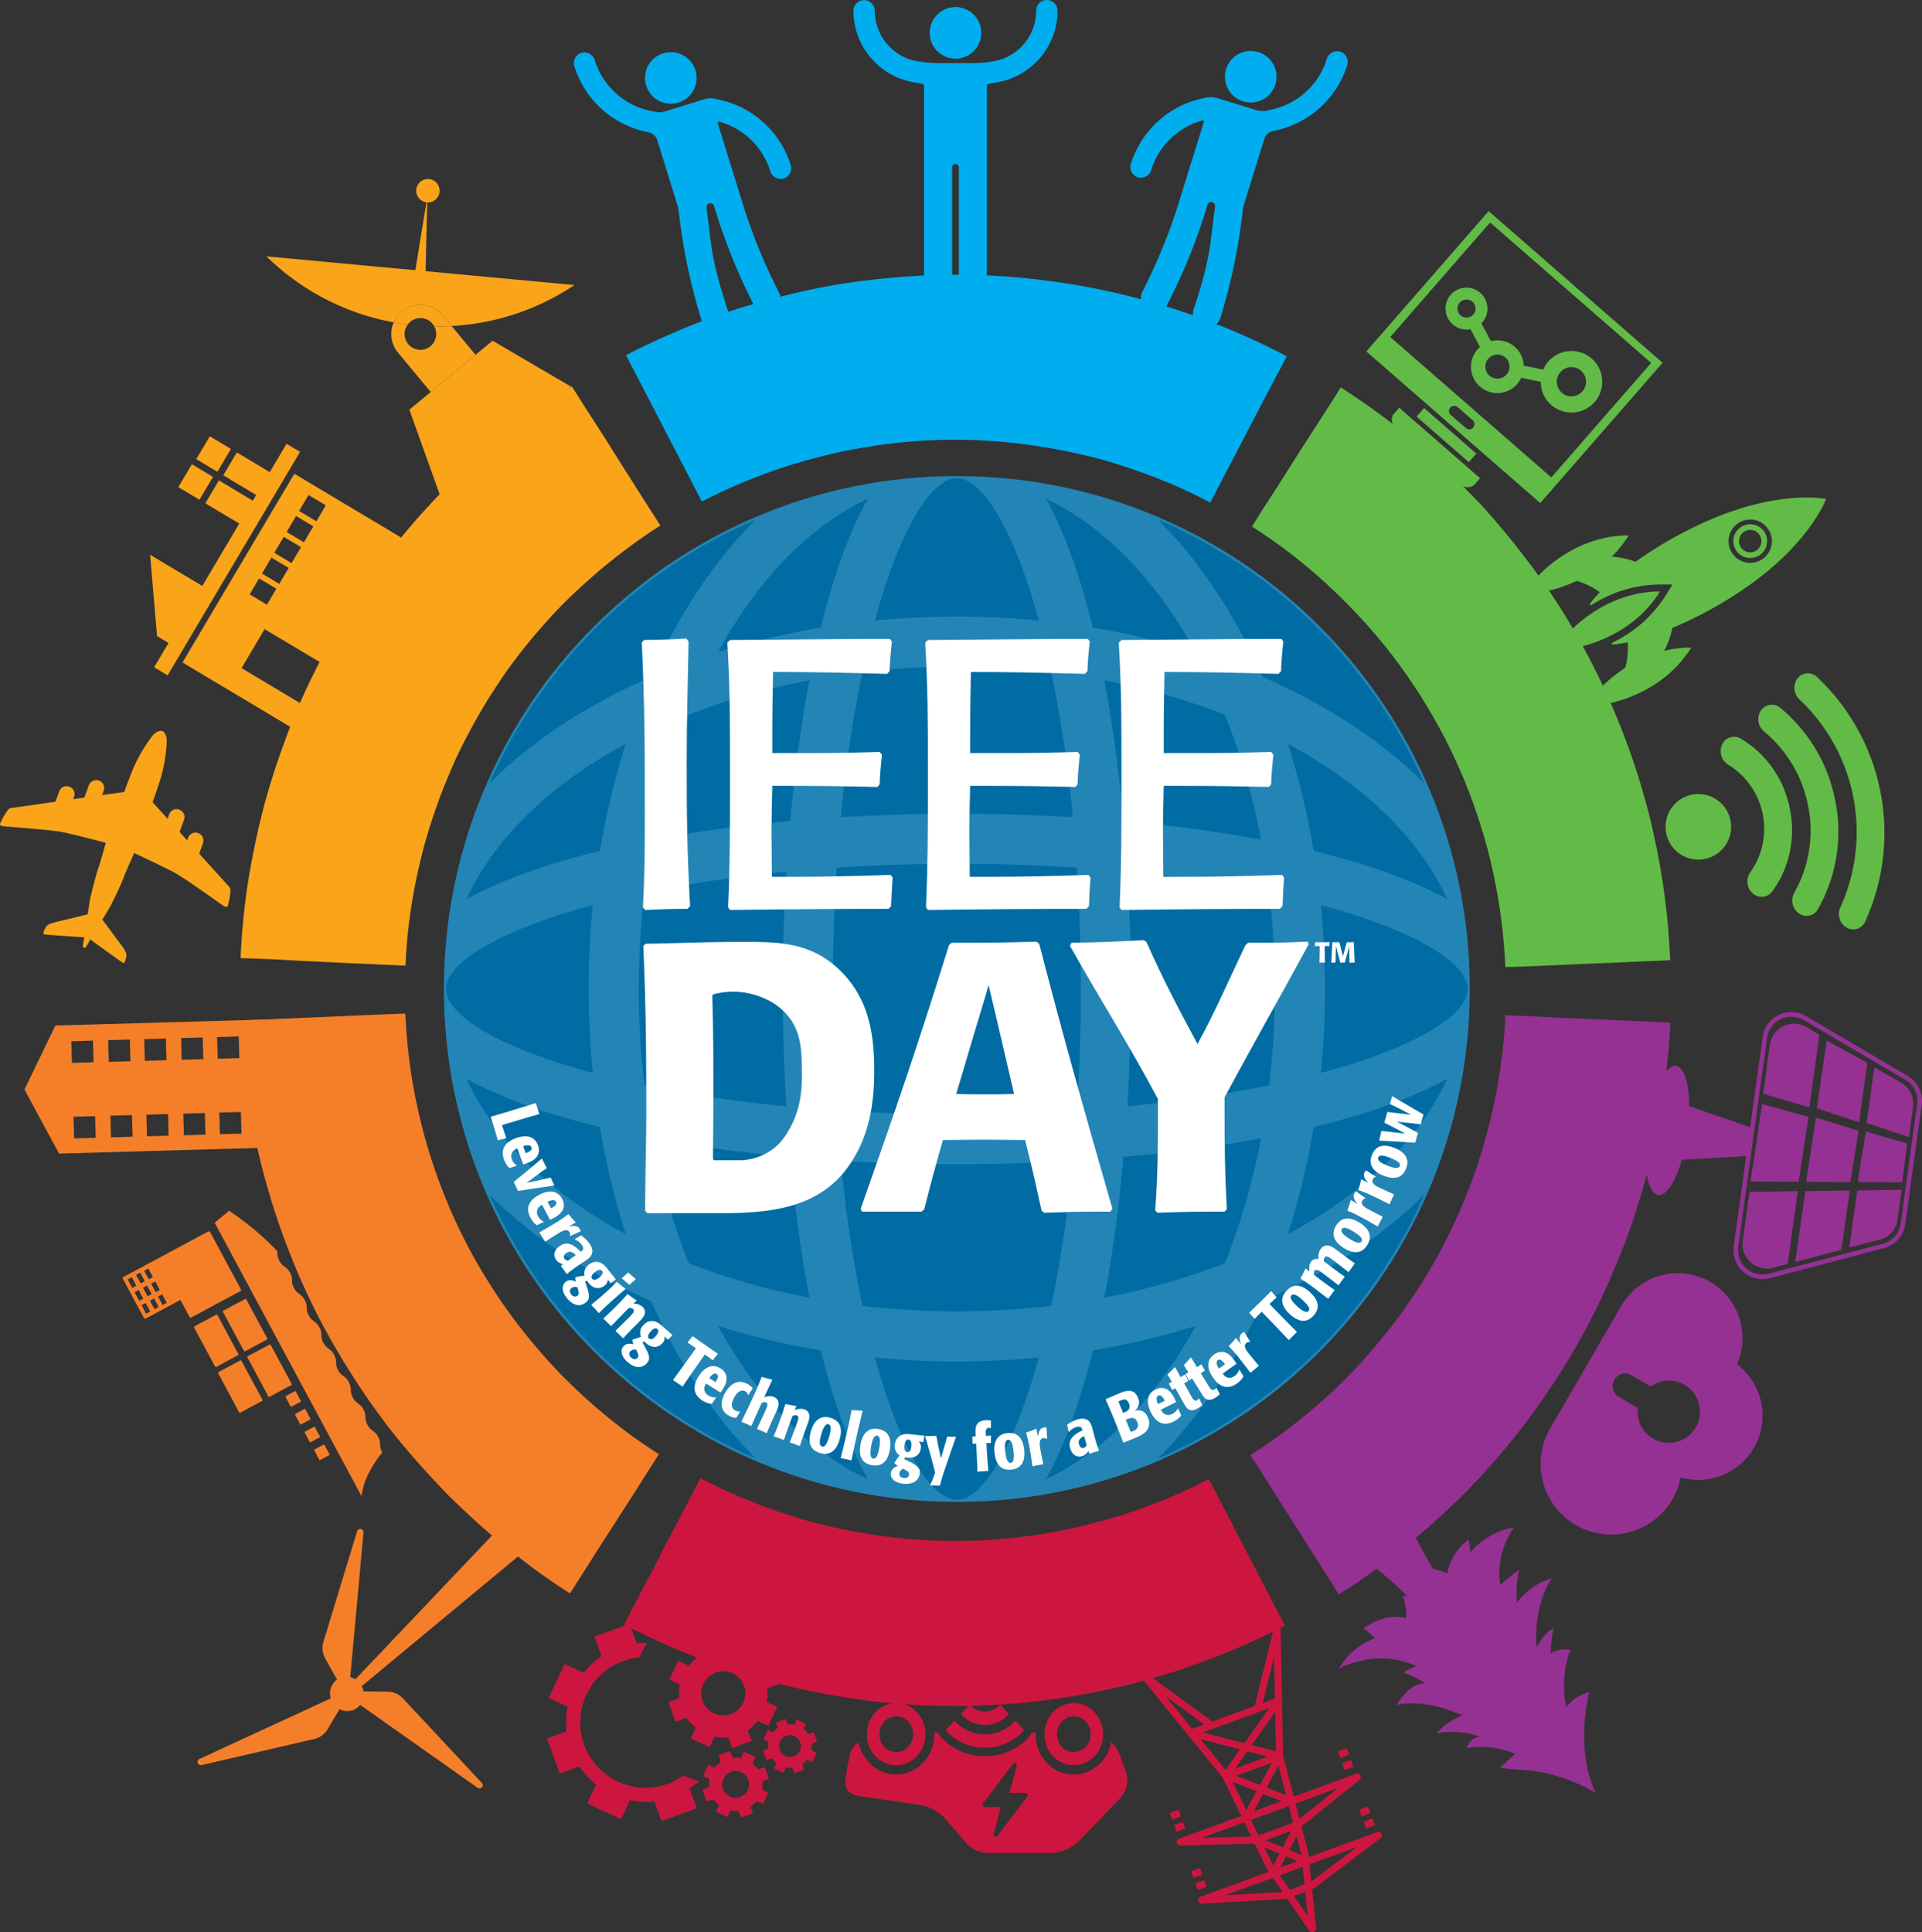 <svg xmlns="http://www.w3.org/2000/svg" viewBox="0 0 1106.868 1112.758"><rect x="0" y="0" width="1106.868" height="1112.758" fill="#333333" stroke="none"/><defs><style>.cls-1{fill:#faa41a;}.cls-2{fill:#f57f29;}.cls-3,.cls-4{fill:#cd163f;}.cls-4{fill-rule:evenodd;}.cls-5{fill:#953192;}.cls-6{fill:#62bb46;}.cls-7{fill:#00aeef;}.cls-8{fill:#2285b5;}.cls-9{fill:#006ca3;}.cls-10{fill:#fff;}</style></defs><g id="Layer_2" data-name="Layer 2"><g id="Layer_1-2" data-name="Layer 1"><g id="IEEE_Day" data-name="IEEE Day"><polygon class="cls-1" points="246.097 113.451 244.809 168.297 237.223 167.595 246.097 113.451"/><path class="cls-1" d="M247.056,103.122a6.735,6.735,0,1,1-7.331,6.082,6.73,6.73,0,0,1,7.331-6.082"/><path class="cls-1" d="M255.016,181.622l5.075,6.118a140.736,140.736,0,0,0,70.762-23.584L153.425,147.627a140.79,140.79,0,0,0,73.319,38.01,16.747,16.747,0,0,1,28.271-4.015"/><path class="cls-1" d="M250.074,187.928a9.105,9.105,0,1,1-15.222-1.075c-2.727-.338-5.437-.725-8.108-1.215A16.758,16.758,0,0,0,229.2,203.036l18.836,22.709L273.852,204.33l-13.761-16.59q-4.972.267-10.017.188"/><path class="cls-1" d="M236.291,185.315a9.06,9.06,0,0,1,13.784,2.614q5.043.081,10.016-.188l-5.074-6.12a16.747,16.747,0,0,0-28.273,4.017c2.673.49,5.381.877,8.11,1.214a9.019,9.019,0,0,1,1.438-1.537"/><polygon class="cls-1" points="283.653 196.201 235.756 235.931 253.388 285.182 328.795 222.632 283.653 196.201"/><path class="cls-1" d="M165.028,255.574l-9.669,16.315-18.975-11.335-7.806,13.167,18.975,11.337-1.951,3.293-19.548-11.678-7.804,13.169,19.548,11.678-21.295,35.929L86.445,319.491l3.992,46.834,6.611,3.949L88.75,384.275l7.782,4.647,76.276-128.701Zm4.475,17.248-64.41,108.68,64.842,38.741,7.467-12.595-38.3-22.883,13.3-22.441,38.3,22.883,43.645-73.644Zm-15.784,75.407-9.943-5.941,5.44-9.18,9.945,5.941Zm7.097-11.973-9.945-5.941,5.44-9.18,9.945,5.941Zm7.096-11.971-9.945-5.939,5.44-9.18,9.945,5.94Zm7.094-11.973-9.943-5.939,5.44-9.18,9.945,5.94Zm7.181-12.115-9.945-5.94,5.44-9.18,9.945,5.94Zm-4.785,107.451,13.3-22.441ZM132.994,258.527l-12.171-7.272-7.806,13.17,12.173,7.272Zm-10.331,16.118-12.171-7.272-7.806,13.169,12.171,7.273Z"/><path class="cls-1" d="M131.782,519.355c1.655-7.463.526-8.307.526-8.307L114.702,491.61l2.172-6.005a4.55,4.55,0,1,0-8.56-3.09l-.529,1.456-4.362-4.828,2.554-7.082a4.553,4.553,0,0,0-8.566-3.089l-.908,2.533-8.678-9.577s2.317-5.94,4.698-13.765a88.32,88.32,0,0,0,3.526-21.569c-.041-4.133-2.299-5.45-2.299-5.45l-.633-.224s-2.571-.44-5.247,2.719a88.3,88.3,0,0,0-11.089,18.841c-3.168,7.536-5.178,13.581-5.178,13.581L58.804,457.884l.914-2.535a4.553,4.553,0,1,0-8.562-3.103l-2.558,7.087-6.444.915.528-1.452a4.551,4.551,0,0,0-8.558-3.097l-2.18,6L5.983,465.388s-1.408-.073-4.901,6.716c-1.377,2.673-1.832,3.415,1.029,3.751,2.854.345,28.248,2.071,34.678,3.496,6.436,1.431,24.146,5.999,24.146,5.999-.218.819-1.949,7.003-3.008,10.608-1.39,4.668-1.256,3.267-3.212,10.481-.597,2.158-2.195,8.246-2.802,11.297-.615,3.06-1.344,8.809-1.344,8.809s-11.533,2.777-13.836,3.385c-2.307.605-9.082,1.634-10.304,3.923-1.227,2.292-2.064,4.064-.754,4.292,1.308.221,22.983,1.654,22.983,1.654a30.637,30.637,0,0,0-.899,4.543c.041,1.012.158,1.351.288,1.395l.547.2c.132.048.435-.14,1.115-.887a30.804,30.804,0,0,0,2.213-4.063s17.581,12.75,18.732,13.421c1.154.663,1.644-1.246,2.17-3.793.518-2.541-4.035-7.661-5.415-9.604-1.387-1.931-8.477-11.452-8.477-11.452s3.103-4.883,4.591-7.625c1.491-2.734,4.149-8.436,5.084-10.476,3.098-6.802,2.302-5.636,4.225-10.12,1.481-3.448,4.099-9.308,4.462-10.077,0,0,16.541,7.816,22.395,10.825,5.872,3.014,26.497,17.924,28.915,19.484,2.411,1.571,2.536.707,3.179-2.217"/><path class="cls-2" d="M185.436,660.053l-2.119-73.737-26.763.768-.007-.053-124.645,3.578-17.822,36.826,19.931,36.922,139.011-3.987-.002.035ZM41.43,612.115l-.359-12.466,12.464-.354L53.9,611.758Zm21.227-.61L62.31,599.035l12.46-.358.369,12.476Zm20.749-.587-.354-12.474,12.461-.354.358,12.467Zm21.234-.615-.358-12.465,12.465-.361.359,12.47Zm20.749-.597-.353-12.466,12.453-.361.35,12.468Zm-82.707,45.9-.358-12.468,12.461-.35.356,12.455Zm21.224-.607-.343-12.474,12.46-.355.359,12.465Zm20.754-.602-.364-12.463,12.466-.356.358,12.457Zm21.23-.604-.354-12.466,12.464-.36.355,12.469Zm20.751-.604-.356-12.459,12.455-.353.358,12.458Z"/><path class="cls-2" d="M212.636,847.827l.01.018a68.112,68.112,0,0,1,7.519-11.404c-.031-.058-.063-.104-.094-.163-2.114-3.933-.211-4.955-2.325-8.893-2.112-3.933-4.015-2.91-6.128-6.848-2.114-3.934-.211-4.957-2.325-8.889-2.112-3.938-4.017-2.916-6.131-6.85-2.112-3.936-.209-4.958-2.323-8.893-2.114-3.936-4.017-2.914-6.131-6.851-2.114-3.936-.211-4.958-2.325-8.896-2.114-3.936-4.017-2.914-6.131-6.85s-.211-4.959-2.327-8.896c-2.114-3.936-4.015-2.914-6.129-6.85-2.116-3.938-.213-4.96-2.327-8.896-2.116-3.938-4.017-2.915-6.133-6.853-2.114-3.934-.211-4.957-2.327-8.894-2.114-3.938-4.017-2.916-6.129-6.85-1.347-2.508-1.065-3.835-1.23-5.484-10.349-11.343-23.801-20.729-27.693-23.345l-8.332,6.926,84.572,157.472a40.669,40.669,0,0,1,4.437-13.81"/><path class="cls-2" d="M70.89,736.668l11.886,22.131c.264.491.684.778.935.643l20.181-10.839,5.415,10.087a.488.488,0,0,0,.666.14l28.652-15.39a.482.482,0,0,0,.249-.631l-5.893-10.976-11.037-20.551-.849-1.578c-.266-.493-.683-.785-.937-.648L70.868,735.528c-.252.135-.244.645.021,1.139m22.513,8.735,2.64,4.912-2.371,1.275-2.638-4.915Zm-4.673,2.381,2.64,4.917-2.371,1.271L86.36,749.056Zm-4.851,2.605,2.64,4.917-2.371,1.271-2.64-4.914Zm5.532-12.422,2.64,4.914-2.37,1.275L87.04,739.24ZM84.738,740.35l2.64,4.914L85.007,746.54l-2.64-4.914Zm-4.851,2.606,2.638,4.915-2.37,1.273-2.64-4.915Zm5.532-12.42,2.638,4.91-2.371,1.272-2.637-4.911Zm-4.673,2.383,2.638,4.911-2.371,1.276-2.637-4.914Zm-4.851,2.605,2.638,4.911L76.162,741.71l-2.638-4.914Z"/><path class="cls-2" d="M142.47,781.676l12.117,22.561a.484.484,0,0,0,.665.143l12.497-6.71a.485.485,0,0,0,.249-.638l-12.117-22.56a.485.485,0,0,0-.666-.142l-12.498,6.711a.483.483,0,0,0-.247.633"/><path class="cls-2" d="M137.294,779.83l-12.118-22.564a.488.488,0,0,0-.666-.142l-12.496,6.711a.486.486,0,0,0-.251.633l12.118,22.564a.488.488,0,0,0,.666.142l12.498-6.711a.488.488,0,0,0,.249-.633"/><path class="cls-2" d="M128.387,755.457l12.118,22.561a.486.486,0,0,0,.666.145l12.497-6.711a.484.484,0,0,0,.249-.635L141.8,748.253a.486.486,0,0,0-.666-.139l-12.496,6.71a.486.486,0,0,0-.251.633"/><path class="cls-2" d="M125.618,790.809l12.117,22.563a.485.485,0,0,0,.666.143l12.496-6.711a.483.483,0,0,0,.249-.633l-12.118-22.564a.483.483,0,0,0-.665-.14l-12.496,6.71a.483.483,0,0,0-.249.633"/><path class="cls-2" d="M181.002,835.311l2.838,5.287c.115.214.251.366.302.336l5.676-3.046c.053-.03,0-.225-.116-.439l-2.838-5.285c-.116-.216-.251-.366-.302-.34l-5.676,3.049c-.053.026,0,.223.115.437"/><path class="cls-2" d="M175.497,825.06l2.839,5.287c.116.214.249.366.3.338l5.676-3.047c.053-.026.002-.223-.114-.439l-2.84-5.288c-.115-.211-.249-.363-.302-.333l-5.676,3.046c-.051.03,0,.226.116.437"/><path class="cls-2" d="M169.993,814.812l2.838,5.287c.115.214.251.366.302.336l5.676-3.046c.053-.03,0-.226-.116-.439l-2.838-5.285c-.115-.216-.251-.366-.302-.34l-5.676,3.047c-.053.028,0,.225.115.439"/><path class="cls-2" d="M164.487,804.561l2.84,5.287c.116.214.249.366.302.338l5.674-3.05c.053-.025.002-.219-.114-.435l-2.84-5.288c-.114-.213-.249-.363-.302-.333l-5.674,3.046c-.053.03,0,.226.114.437"/><polygon class="cls-2" points="206.219 972.779 202.715 969.138 294.585 872.441 308.687 887.755 206.219 972.779"/><path class="cls-2" d="M200.087,985.395q-.161,0-.322-.005a9.892,9.892,0,0,1-6.995-3.265,10.036,10.036,0,0,1,.221-13.96,9.314,9.314,0,0,1,6.743-2.559,9.889,9.889,0,0,1,6.993,3.267,10.026,10.026,0,0,1-.221,13.955,9.218,9.218,0,0,1-6.419,2.567"/><path class="cls-2" d="M115.624,1016.558a1.875,1.875,0,0,1-.765-3.576l76.331-35.218.414,1.134a7.542,7.542,0,0,0,3.427,4.075l.96.566L188.655,995.88a12.134,12.134,0,0,1-7.659,5.596l-64.93,15.03a1.855,1.855,0,0,1-.442.051"/><path class="cls-2" d="M276.126,1029.935a1.88,1.88,0,0,1-1.087-.349L205.712,980.62l.439-.857a7.926,7.926,0,0,0,.818-4.489l-.14-1.255,16.501.204a12.146,12.146,0,0,1,8.677,3.835l45.483,48.717a1.883,1.883,0,0,1-1.364,3.159"/><path class="cls-2" d="M195.176,969.178,187.24,955.023a12.134,12.134,0,0,1-1.017-9.432L205.67,881.846a1.873,1.873,0,0,1,3.657.719l-7.869,85.939-1.169-.178a7.984,7.984,0,0,0-4.203.48Z"/><path class="cls-3" d="M357.695,1047.7l-19.527-9.096,5.087-10.914a45.711,45.711,0,0,1-9.559-10.437l-11.315,4.134-7.374-20.23,11.31-4.121a45.978,45.978,0,0,1,.613-14.135l-10.914-5.082,9.096-19.527,10.914,5.087a46.239,46.239,0,0,1,10.423-9.566L342.327,942.51l20.23-7.376,4.117,11.318a45.975,45.975,0,0,1,5.977-.251,52.466,52.466,0,0,0-3.783,6.767c-.223.48-.425.981-.628,1.484a37.641,37.641,0,1,0,25.501,68.054c.19.087.386.193.599.292a53.642,53.642,0,0,0,8.182,3.014,46.14,46.14,0,0,1-5.394,4.208l4.147,11.32-20.243,7.364-4.116-11.32a45.868,45.868,0,0,1-14.138-.602Z"/><path class="cls-3" d="M416.695,1024.334a7.712,7.712,0,1,0,10.257-3.738,7.709,7.709,0,0,0-10.257,3.738m8.726,18.587a15.266,15.266,0,0,1-4.766-.208l-1.715,3.679-6.581-3.064,1.715-3.681a15.326,15.326,0,0,1-3.227-3.512l-3.819,1.38-2.483-6.819,3.817-1.382a15.78,15.78,0,0,1,.211-4.766l-3.679-1.712,3.062-6.579,3.68,1.713a15.494,15.494,0,0,1,3.506-3.212l-1.392-3.827,6.822-2.495,1.39,3.836a15.486,15.486,0,0,1,4.771.198l1.712-3.682,6.581,3.067-1.713,3.679a15.5,15.5,0,0,1,3.224,3.525l3.812-1.411,2.485,6.817-3.817,1.415a15.021,15.021,0,0,1-.204,4.749l3.68,1.715-3.064,6.581-3.681-1.715a15.359,15.359,0,0,1-3.511,3.225l1.383,3.806-6.817,2.485Z"/><path class="cls-3" d="M404.992,969.796a12.718,12.718,0,1,0,16.915-6.175,12.708,12.708,0,0,0-16.915,6.175m36.47,10.36,6.075,2.828-5.052,10.854-6.078-2.831a25.206,25.206,0,0,1-5.799,5.338l2.305,6.287-11.248,4.091-2.302-6.289a25.405,25.405,0,0,1-7.849-.343l-2.83,6.075-10.84-5.048,2.83-6.078a25.402,25.402,0,0,1-5.334-5.798l-6.283,2.29-4.094-11.236,6.282-2.287a25.592,25.592,0,0,1,.341-7.882l-6.075-2.83,5.053-10.85,6.075,2.831a25.664,25.664,0,0,1,5.803-5.308l-2.284-6.294,11.233-4.093,2.29,6.281a25.806,25.806,0,0,1,7.871.356l2.833-6.078,10.839,5.049-2.831,6.078a25.698,25.698,0,0,1,5.315,5.788l6.292-2.285,4.108,11.239-6.301,2.294a24.901,24.901,0,0,1-.343,7.851"/><path class="cls-3" d="M449.279,1002.892a6.286,6.286,0,1,0,8.352-3.039,6.292,6.292,0,0,0-8.352,3.039m9.561-12.649,5.38,2.508-1.392,2.986a12.927,12.927,0,0,1,2.612,2.859l3.105-1.133,2.03,5.549-3.127,1.151a11.338,11.338,0,0,1-.16,3.867l3,1.397-2.497,5.357-2.999-1.397a11.735,11.735,0,0,1-2.864,2.624l1.144,3.11-5.56,2.026-1.13-3.103a12.958,12.958,0,0,1-3.87-.162l-1.403,3.013-5.381-2.508,1.403-3.013a12.909,12.909,0,0,1-2.623-2.861l-3.103,1.131-2.03-5.562,3.117-1.126a12.501,12.501,0,0,1,.166-3.88l-2.999-1.395,2.497-5.359,2.996,1.397a12.075,12.075,0,0,1,2.858-2.61l-1.128-3.133,5.555-2.017,1.13,3.108a12.882,12.882,0,0,1,3.882.163Z"/><path class="cls-4" d="M589.433,996.78a29.45,29.45,0,0,1-22.225,9.709,32.159,32.159,0,0,1-4.352-.295,29.436,29.436,0,0,1-17.893-9.437.562.562,0,0,1-.148-.412.621.621,0,0,1,.148-.434l4.37-4.587a.515.515,0,0,1,.782,0,22.641,22.641,0,0,0,14.636,7.364c.805.081,1.621.118,2.457.12a22.665,22.665,0,0,0,17.091-7.47.536.536,0,0,1,.391-.175.53.53,0,0,1,.389.175l4.353,4.592a.575.575,0,0,1,.165.414.626.626,0,0,1-.165.435m-13.54-14.935a.582.582,0,0,1,.411.178l4.371,4.607a.634.634,0,0,1,.147.432.522.522,0,0,1-.147.394,17.896,17.896,0,0,1-13.487,5.913c-.233-.002-.462-.008-.689-.018a17.807,17.807,0,0,1-12.758-5.895.527.527,0,0,1-.165-.394.642.642,0,0,1,.165-.432l4.371-4.607a.531.531,0,0,1,.392-.178.489.489,0,0,1,.371.178,11.01,11.01,0,0,0,8.312,3.646c.371-.005.737-.023,1.097-.061h.021a10.98,10.98,0,0,0,7.214-3.585.495.495,0,0,1,.373-.178"/><path class="cls-4" d="M506.54,1000.461a10.118,10.118,0,0,0,2.714,5.555,9.446,9.446,0,0,0,13.802,0,10.973,10.973,0,0,0,0-14.618,9.535,9.535,0,0,0-13.802,0,10.263,10.263,0,0,0-2.79,7.311,11.351,11.351,0,0,0,.076,1.751m-2.363,10.896a17.439,17.439,0,0,1-4.632-9.24,19.95,19.95,0,0,1-.279-3.407,17.713,17.713,0,0,1,4.911-12.631,16.185,16.185,0,0,1,23.844,0,18.67,18.67,0,0,1,0,25.279,16.265,16.265,0,0,1-23.844,0"/><path class="cls-4" d="M625.254,1006.017a10.11,10.11,0,0,0,2.79-6.149c.036-.376.056-.763.058-1.158a10.298,10.298,0,0,0-2.848-7.311,8.976,8.976,0,0,0-6.825-2.955,9.181,9.181,0,0,0-6.921,2.955,10.868,10.868,0,0,0,0,14.618,9.19,9.19,0,0,0,6.921,2.996,8.986,8.986,0,0,0,6.825-2.996m-18.859,5.341a18.777,18.777,0,0,1,0-25.279,16.27,16.27,0,0,1,23.918,0A17.744,17.744,0,0,1,635.26,998.71a20.379,20.379,0,0,1-.241,2.915,17.288,17.288,0,0,1-4.706,9.732,16.35,16.35,0,0,1-23.918,0"/><path class="cls-4" d="M573.606,1067.146H569.423c-.181-.004-.361-.007-.539-.017a17.19,17.19,0,0,1-13.113-6.579l-11.96-13.693a26.505,26.505,0,0,0-9.689-6.363,20.144,20.144,0,0,0-3.273-.846l-36.119-5.301q-8.929-1.444-7.775-10.026.524-3.651,1.189-7.308.705-3.866,1.565-7.744a9.587,9.587,0,0,1,4.889-5.674,22.722,22.722,0,0,0,5.971,11.564,21.182,21.182,0,0,0,31.023,0,23.129,23.129,0,0,0,6.433-16.448c-.003-.331-.016-.661-.035-.985h2.36a5.408,5.408,0,0,0,1.265,2.403.459.459,0,0,1,.094.077,33.783,33.783,0,0,0,20.551,10.835h.02a36.307,36.307,0,0,0,4.909.333h.02a33.755,33.755,0,0,0,25.48-11.13.618.618,0,0,1,.073-.079,5.389,5.389,0,0,0,1.303-2.439h2.381c-.002.323-.002.653,0,.985a23.077,23.077,0,0,0,6.381,16.448,21.245,21.245,0,0,0,31.078,0,22.628,22.628,0,0,0,6.006-11.802q3.191,2.3,5.189,7.781l3.387,9.675q2.466,7.977-3.61,14.992l-23.359,24.25a24.337,24.337,0,0,1-16.758,7.091H589.08l.074-.017H573.606Zm-1.36-11.088a1.434,1.434,0,0,0,.04.925,1.246,1.246,0,0,0,.577.65,1.185,1.185,0,0,0,.856.135,1.297,1.297,0,0,0,.744-.49l17.11-22.635a1.435,1.435,0,0,0-.129-1.815,1.217,1.217,0,0,0-.876-.353h-9.242l4.203-15.424a1.451,1.451,0,0,0-.056-.927,1.257,1.257,0,0,0-.577-.651,1.174,1.174,0,0,0-.854-.116,1.248,1.248,0,0,0-.727.49l-17.11,22.619a1.317,1.317,0,0,0-.279.925,1.392,1.392,0,0,0,.407.907,1.216,1.216,0,0,0,.876.355h9.224Z"/><path class="cls-3" d="M689.984,1094.719a2.04,2.04,0,0,0,2.115,1.624l47.964-2.75a1.982,1.982,0,0,0,.585-.12l.566-.208,12.77,18.607a2.04,2.04,0,0,0,2.383.762l.227-.084a2.038,2.038,0,0,0,1.327-2.121l-2.287-22.454.564-.206a2.014,2.014,0,0,0,.526-.287l38.371-28.91a2.04,2.04,0,0,0-1.929-3.543L753.751,1069.48l-.162-1.575a1.643,1.643,0,0,0-.053-.3l-4.048-15.729.017-.033,33.362-26.796a2.04,2.04,0,0,0-1.98-3.504l-35.825,13.136-6.096-23.677-1.499-72.523a2.04,2.04,0,0,0-4.022-.439L722.62,982.43l-24.454,8.972-36.958-26.875a2.037,2.037,0,0,0-1.903-.264,2.002,2.002,0,0,0-.775.511,2.04,2.04,0,0,0-.102,2.691l45.742,56.296,10.654,22.009-35.825,13.134a2.042,2.042,0,0,0,.757,3.958l42.804-1.126,7.081,14.631a2.487,2.487,0,0,0,.157.266l.895,1.308L691.28,1092.39a2.041,2.041,0,0,0-1.296,2.33m43.274-20.253-.012-.015-5.115-10.57,8.723,3.608Zm-.686-59.415-6.992,12.931-13.691-5.347Zm-21.235,3.441,6.998-9.922,11.754,3.044Zm26.744,18.747-16.054,5.887,5.43-10.036Zm4.154,2.821,2.467,9.59-19.924,7.305-4.317-8.911Zm-13.329,19.727,14.691-5.387-4.869,9.447Zm18.447,12.041-10.046,3.682,3.329-6.457Zm5.75,31.551-7.938-11.564,6.518-2.393Zm-1.849-18.145-8.472,3.108-5.755-8.383,13.198-4.838Zm-8.741-19.822,4.167-8.085,2.825,10.977Zm39.133-1.814-26.464,19.939-1.004-9.869Zm-41.01-29.742-11.226-4.381,6.84-12.651Zm29.981-4.203-22.253,17.872-2.282-8.873Zm-35.784-21.024L720.85,1005.006l13.513-19.157ZM733.71,954.175l.496,24.009-6.973,2.559Zm-8.66,31.711,5.79-2.122-14.211,20.149-23.869-6.182,5.79-2.127Zm-53.61-8.875,22.114,16.081-6.97,2.556Zm20.64,81.442,24.533-8.997,3.992,8.246Zm13.708-39.173-14.371-17.685,22.696,5.88Zm4.113,6.957,13.726,5.359-5.874,10.858Zm23.174,55.172,5.611,8.176-33.08,1.895Z"/><polygon class="cls-3" points="786.664 1052.918 791.782 1051.043 791.078 1049.127 790.375 1047.213 785.259 1049.088 786.664 1052.918"/><polygon class="cls-3" points="788.552 1042.244 787.851 1040.326 782.733 1042.205 784.138 1046.035 789.256 1044.157 788.552 1042.244"/><polygon class="cls-3" points="689.125 1086.515 689.825 1088.429 694.942 1086.553 693.539 1082.724 688.42 1084.601 689.125 1086.515"/><polygon class="cls-3" points="691.015 1075.839 685.897 1077.717 686.599 1079.631 687.303 1081.544 692.418 1079.669 691.015 1075.839"/><polygon class="cls-3" points="774.339 1019.31 779.454 1017.435 778.753 1015.519 778.051 1013.602 772.934 1015.48 774.339 1019.31"/><polygon class="cls-3" points="776.228 1008.636 775.527 1006.722 770.41 1008.597 771.813 1012.427 776.932 1010.549 776.228 1008.636"/><polygon class="cls-3" points="676.8 1052.907 677.501 1054.821 682.619 1052.945 681.214 1049.116 676.096 1050.993 676.8 1052.907"/><polygon class="cls-3" points="678.689 1042.231 673.574 1044.109 674.275 1046.023 674.977 1047.936 680.094 1046.061 678.689 1042.231"/><path class="cls-5" d="M820.089,930.512l16.361-12.026c-8.063-8.698-15.065-21.404-21.748-33.88-10.41,4.055-17.72,11.149-22.853,18.059,11.996,9.444,21.545,18.736,28.24,27.846"/><path class="cls-5" d="M865.229,918.515a45.544,45.544,0,0,1,6.726-38.937,42.741,42.741,0,0,0-25.091,14.328q-.517-3.616-1.037-7.231a30.291,30.291,0,0,0-12.376,19.682c-2.553-1.717-4.728-1.873-7.941-2.795a95.254,95.254,0,0,0-.767,17.209c-5.432-.719-11.523-1.078-16.956-1.801,1.816,5.369,2.3,7.872,1.867,12.971-8.118-2.536-17.532.889-24.443,5.878a35.804,35.804,0,0,1,6.563,5.676,38.681,38.681,0,0,0-20.96,17.959c3.309-2.947,9.2-4.04,13.508-5.064,18.971-4.515,34.869,3.346,47.65,12.565Z"/><path class="cls-5" d="M887.191,962.051c-4.649-16.855-3.07-38.864,6.52-53.152a38.787,38.787,0,0,0-20.132,14.128,56.283,56.283,0,0,1,1.392-19.013,66.416,66.416,0,0,0-18.686,18.242,79.584,79.584,0,0,0-19.812,2.249,40.86,40.86,0,0,1,2.332,12.367,48.384,48.384,0,0,1-12.535.897q1.326,4.757,2.656,9.513a31.253,31.253,0,0,0-11.3,5.92,13.604,13.604,0,0,1,9.62,4.465,32.51,32.51,0,0,0-18.994,5.534,68.805,68.805,0,0,1,12.834,6.299c-7.348-.533-12.743,6.264-16.771,12.351,14.524-3.348,34.699,2.962,47.38,11.224Z"/><path class="cls-5" d="M905.609,992.566c-6.431-11.363-6.118-30.532-1.207-42.266a15.402,15.402,0,0,0-11.398,1.844,76.643,76.643,0,0,1,1.753-14.496c-7.481,3.931-10.581,12.763-14.189,20.427a5.503,5.503,0,0,1-1.482,2.137,5.803,5.803,0,0,1-3.839.684,5.619,5.619,0,0,0-3.827.726c-1.032.82-1.121,2.816.132,3.3a105.296,105.296,0,0,0-16.091-5.156,152.539,152.539,0,0,0,3.278,16.264c-2.699.175-5.503.834-7.442,2.688-1.941,1.855-2.671,5.168-1.021,7.356a36.748,36.748,0,0,0-23.104,12.174,48.063,48.063,0,0,1,24.922,1.885,9.311,9.311,0,0,0-7.475,6.543c11.576-2.17,26.247.841,36.048,7.688Z"/><path class="cls-5" d="M919.1,1032.583c-8.748-16.874-7.89-42.042-3.781-58.127a25.097,25.097,0,0,0-17.743,16.618q-3.104-2.476-6.212-4.949a33.722,33.722,0,0,0-2.884,10.128,21.095,21.095,0,0,0-12.547.67q.769,3.109,1.542,6.215a3.603,3.603,0,0,1,.127,1.857,3.421,3.421,0,0,1-1.11,1.453q-6.391,5.808-12.783,11.619c9.04,1.235,18.261,1.113,27.172,3.151A105.833,105.833,0,0,1,919.1,1032.583"/><path class="cls-5" d="M929.71,794.557a7.201,7.201,0,0,0,2.529,9.854l10.997,6.479a17.935,17.935,0,1,0,7.324-12.428l-10.998-6.479a7.207,7.207,0,0,0-9.852,2.574M892.839,822.408c10.228-17.363,31.33-54.137,41.143-70.795a37.338,37.338,0,0,1,66.328,34.033,37.039,37.039,0,0,1-32.447,65.195,40.701,40.701,0,1,1-75.024-28.433"/><path class="cls-5" d="M1098.611,619.558,1040.092,585.16a16.712,16.712,0,0,0-25.028,12.123l-7.166,51.888L972.82,637.004c-.071-13.047-2.886-22.486-7.565-23.132-6.424-.886-13.916,15.025-16.75,35.55-2.836,20.512.061,37.875,6.484,38.759,4.678.651,9.953-7.686,13.556-20.224l37.062-2.203L998.44,717.644a16.705,16.705,0,0,0,20.8,18.452l65.653-17.242a16.682,16.682,0,0,0,12.323-13.884l9.493-68.712a16.679,16.679,0,0,0-8.098-16.701m5.461,16.336-9.495,68.715a14.052,14.052,0,0,1-10.357,11.675q-10.943,2.874-21.893,5.761c-.737.186-1.461.376-2.185.564q-14.41,3.777-28.797,7.575c-.724.19-1.461.379-2.188.566-3.527.937-7.061,1.855-10.586,2.78a14.062,14.062,0,0,1-17.509-15.527L1008.3,665.6l2.15-15.55,7.237-52.404a14.06,14.06,0,0,1,21.06-10.197c3.143,1.843,6.296,3.703,9.439,5.545.646.378,1.304.762,1.951,1.151q12.825,7.544,25.666,15.083c.646.38,1.293.757,1.951,1.141q9.755,5.753,19.512,11.478a14.06,14.06,0,0,1,6.805,14.046m-62.504,7.265q-13.361-3.683-26.735-7.356l-2.374,14.949-2.033,14.717-2.371,14.948q13.851.094,27.726.17Zm-34.026,43.216-3.898,28.194a14.067,14.067,0,0,0,17.507,15.527q4.202-1.106,8.401-2.21l5.788-41.89q-13.898.19-27.798.379m32.567-5.773c9.246.059,16.259.112,25.5.168l4.719-29.698c-8.913-2.452-15.593-4.904-24.502-7.356Zm30.575-34.353,4.719-34.158-23.432-12.855-5.715,39.112c8.886,2.636,15.545,5.268,24.428,7.902M1047.793,595.86q-3.745-2.201-7.491-4.403a14.063,14.063,0,0,0-21.057,10.199l-3.897,28.192q13.332,3.955,26.657,7.902Zm47.136,27.711c-5.857-3.444-9.641-5.456-15.5-8.904l-4.492,32.183c8.884,2.633,15.543,5.268,24.429,7.9l2.363-17.133a14.06,14.06,0,0,0-6.8-14.046M1039.68,685.968l-5.852,40.828,26.702-7.049,4.721-34.155Zm30.264-5.186c9.238.06,16.252.116,25.493.168l2.866-22.366-23.715-6.954c-3.384,20.597-3.098,17.952-4.644,29.152m-4.953,37.604c6.571-1.723,10.871-2.663,17.444-4.394a14.063,14.063,0,0,0,10.36-11.673l2.365-17.131-25.57.376Z"/><path class="cls-6" d="M1032.362,520.538a8.986,8.986,0,0,1,.94-6.401,72.485,72.485,0,0,0,7.62-51.702,73.254,73.254,0,0,0-25.025-41.183,9.149,9.149,0,0,1-1.799-12.067,7.531,7.531,0,0,1,11.157-1.53,91.407,91.407,0,0,1,31.217,51.383,90.441,90.441,0,0,1-9.5,64.504,7.53,7.53,0,0,1-10.974,2.503,8.985,8.985,0,0,1-3.636-5.508"/><path class="cls-6" d="M1006.504,509.588a8.902,8.902,0,0,1,1.469-7.216,43.196,43.196,0,0,0-12.682-61.953A9.145,9.145,0,0,1,991.81,428.726a7.534,7.534,0,0,1,10.748-3.356A60.349,60.349,0,0,1,1030.554,464.7c3.786,17.331.152,35.082-9.973,48.696a7.542,7.542,0,0,1-11.213,1.092,9.03,9.03,0,0,1-2.864-4.899"/><path class="cls-6" d="M1059.222,528.319a9.06,9.06,0,0,1,.617-5.766,104.861,104.861,0,0,0-23.557-119.756,9.124,9.124,0,0,1-1.067-12.143,7.554,7.554,0,0,1,11.251-.732A123.266,123.266,0,0,1,1074.162,530.7a7.544,7.544,0,0,1-10.703,3.506,8.964,8.964,0,0,1-4.236-5.887"/><path class="cls-6" d="M996.948,476.162a18.877,18.877,0,1,1-18.876-18.875,18.874,18.874,0,0,1,18.876,18.875"/><path class="cls-6" d="M907.82,372.897s31.175-4.788,48.178-32.28c-32.326-.01-52.801,23.984-52.801,23.984Z"/><path class="cls-6" d="M889.819,340.592s31.178-4.785,48.179-32.278c-32.323-.006-52.798,23.988-52.798,23.988Z"/><path class="cls-6" d="M925.817,405.198s31.175-4.788,48.179-32.28c-32.324-.008-52.8,23.984-52.8,23.984Z"/><path class="cls-6" d="M963.118,361.608a231.439,231.439,0,0,0,35.928-18.95c42.514-27.117,52.549-55.305,52.549-55.305s-29.253-6.299-74.681,15.581a232.004,232.004,0,0,0-35.019,20.581,50.588,50.588,0,0,0-23.433-2.699l-22.99,12.808c10.735-1.38,19.888,3.158,25.874,7.437a63.878,63.878,0,0,0-5.775,6.734l.51.915a73.97,73.97,0,0,1,39.92-12.09l7.171.002-3.774,6.098A73.918,73.918,0,0,1,928.11,370.305l.51.915a63.67,63.67,0,0,0,8.769-1.372c.483,7.346-.468,17.517-7.293,25.918l22.987-12.809a50.55,50.55,0,0,0,10.035-21.349m33.926-43.861a12.478,12.478,0,1,1,16.974,4.829,12.472,12.472,0,0,1-16.974-4.829"/><path class="cls-6" d="M1016.436,306.907a9.72,9.72,0,1,0-3.761,13.222,9.722,9.722,0,0,0,3.761-13.222m-14.117,7.867a6.439,6.439,0,1,1,8.759,2.49,6.44,6.44,0,0,1-8.759-2.49"/><path class="cls-6" d="M904.965,237.591a17.746,17.746,0,0,1-17.683-17.726L876.046,217.56a12.737,12.737,0,0,1-.625,1.212,15.145,15.145,0,1,1-26.134-15.311,14.872,14.872,0,0,1,3.009-3.652l-5.456-10.242a12.089,12.089,0,0,1-12.7-17.985,12.089,12.089,0,0,1,20.858,12.227,12.326,12.326,0,0,1-1.857,2.401l5.455,10.267a15.121,15.121,0,0,1,18.89,14.102l11.221,2.302a17.721,17.721,0,1,1,20.741,24.134,17.873,17.873,0,0,1-4.484.577m.035-26.179a8.455,8.455,0,0,0-7.285,4.175l-.002.002a8.421,8.421,0,1,0,7.287-4.177m-48.653-3.796a6.946,6.946,0,0,0,2.496,9.498,6.961,6.961,0,0,0,9.51-2.482,6.936,6.936,0,0,0-2.485-9.503,6.968,6.968,0,0,0-9.521,2.486m-14.404-25.435a5.197,5.197,0,1,0,1.314-9.518,5.135,5.135,0,0,0-3.169,2.404,5.212,5.212,0,0,0,1.855,7.114"/><rect class="cls-6" x="829.716" y="230.618" width="6.564" height="39.919" transform="translate(96.731 713.811) rotate(-48.919)"/><path class="cls-6" d="M837.972,277.416l-32.236-28.103c-3.969-3.461-5.353-8.337-3.117-10.903l3.163-3.626,46.58,40.607-3.161,3.628c-2.239,2.566-7.272,1.847-11.229-1.603"/><path class="cls-6" d="M844.145,246.525a3.01,3.01,0,1,0,3.958-4.536l-8.654-7.546a3.026,3.026,0,0,0-2.183-.732,3.012,3.012,0,0,0-1.773,5.269Zm13.157-124.932,100.163,87.324-70.44,80.796-100.163-87.323Zm93.594,87.403L858.126,128.12,800.627,194.07l92.771,80.878Z"/><path class="cls-7" d="M706.115,39.796a14.852,14.852,0,1,0,18.589-9.78,14.854,14.854,0,0,0-18.589,9.78"/><path class="cls-7" d="M691.891,56.841l2.594-.587a12.903,12.903,0,0,1,6.682.263l22.065,6.851a12.938,12.938,0,0,0,6.682.263l2.856-.647a42.618,42.618,0,0,0,31.291-28.931,6.306,6.306,0,0,1,6.561-4.536,6.141,6.141,0,0,1,5.234,7.928,55.346,55.346,0,0,1-40.639,37.568l-2.335.528a6.458,6.458,0,0,0-4.741,4.385l-11.627,37.453a19.21,19.21,0,0,0-.724,3.346l-.674,5.352a334.061,334.061,0,0,1-12.273,56.903,8.239,8.239,0,0,1-8.809,5.859,8.078,8.078,0,0,1-6.64-10.54c4.306-13.068,8.19-26.268,9.905-39.918l2.452-19.511a2.241,2.241,0,0,0-4.365-.942l-.98,3.174a334.323,334.323,0,0,1-21.974,53.918,8.236,8.236,0,0,1-10.022,4.112,8.076,8.076,0,0,1-4.444-11.282,320.808,320.808,0,0,0,21.113-51.832l1.55-5.021-.002-.002L693.302,70.17a.653.653,0,0,0-.788-.824,42.597,42.597,0,0,0-29.46,28.433,6.314,6.314,0,0,1-6.485,4.568,6.141,6.141,0,0,1-5.316-7.936,55.342,55.342,0,0,1,40.639-37.569"/><path class="cls-7" d="M565.109,18.934a14.851,14.851,0,1,1-14.852-14.852,14.851,14.851,0,0,1,14.852,14.852"/><path class="cls-7" d="M602.874,0a6.13,6.13,0,0,0-6.133,6.135,29.62,29.62,0,0,1-24.489,29.172A70.173,70.173,0,0,1,560.069,36.37H540.446a70.187,70.187,0,0,1-12.184-1.064A29.617,29.617,0,0,1,503.777,6.135a6.136,6.136,0,0,0-12.271,0,41.895,41.895,0,0,0,34.622,41.259l4.981.877a1.293,1.293,0,0,1,1.067,1.273v107.57a8.298,8.298,0,0,0,7.826,8.407,8.074,8.074,0,0,0,8.321-8.069V96.426a1.938,1.938,0,1,1,3.875,0v60.687a8.296,8.296,0,0,0,7.821,8.407,8.074,8.074,0,0,0,8.322-8.069V49.543A1.292,1.292,0,0,1,569.407,48.27l4.98-.877A41.895,41.895,0,0,0,609.01,6.135,6.131,6.131,0,0,0,602.874,0"/><path class="cls-7" d="M400.505,40.492a14.852,14.852,0,1,1-18.587-9.78,14.851,14.851,0,0,1,18.587,9.78"/><path class="cls-7" d="M414.731,57.538l-2.597-.587a12.896,12.896,0,0,0-6.68.263l-22.067,6.849a12.896,12.896,0,0,1-6.68.263l-2.854-.645A42.631,42.631,0,0,1,342.559,34.75v-.002A6.299,6.299,0,0,0,336,30.213a6.142,6.142,0,0,0-5.234,7.928A55.346,55.346,0,0,0,371.405,75.71l2.333.528A6.461,6.461,0,0,1,378.48,80.62l11.629,37.455a19.56,19.56,0,0,1,.724,3.346l.673,5.352A333.956,333.956,0,0,0,403.78,183.676a8.236,8.236,0,0,0,8.809,5.857,8.079,8.079,0,0,0,6.64-10.54c-4.307-13.066-8.194-26.268-9.909-39.918l-2.45-19.509a2.241,2.241,0,0,1,4.365-.942l.981,3.173a333.88,333.88,0,0,0,21.972,53.918A8.233,8.233,0,0,0,444.21,179.827a8.073,8.073,0,0,0,4.446-11.281A321.179,321.179,0,0,1,427.54,116.715l-1.55-5.021h.003L413.316,70.867a.654.654,0,0,1,.788-.825,42.6,42.6,0,0,1,29.462,28.433,6.31,6.31,0,0,0,6.485,4.566,6.142,6.142,0,0,0,5.318-7.935,55.345,55.345,0,0,0-40.639-37.569"/><path class="cls-1" d="M173.025,553.319l15.698.76,15.809.727,14.517.653,14.521.655c.315-9.234,1.166-18.488,2.356-27.64,1.268-9.054,2.876-18.209,4.879-27.256,1.014-4.467,2.056-8.844,3.272-13.376,1.28-4.441,2.523-8.87,3.929-13.238,2.843-8.85,5.959-17.666,9.552-26.08A255.208,255.208,0,0,1,269.196,423.571c4.36-8.317,8.918-16.257,13.846-23.974,5.051-7.866,10.257-15.558,15.911-22.735q8.437-10.915,17.809-21.133a266.67,266.67,0,0,1,19.682-19.434c6.8-6.223,13.846-12.094,21.179-17.726,7.376-5.645,14.857-10.887,22.667-15.916l-7.747-12.12-7.778-12.222-8.431-13.312-8.405-13.421-9.386-14.523-9.241-14.564q-15.115,9.543-29.464,20.566c-9.475,7.249-18.617,14.947-27.529,23.097-8.891,8.039-17.345,16.383-25.529,25.287-8.12,8.791-15.782,17.87-23.1,27.493a359.01,359.01,0,0,0-20.741,29.477c-6.365,10.004-12.42,20.44-17.994,31.071-5.526,10.608-10.639,21.428-15.246,32.534-4.429,11.167-8.568,22.255-12.26,33.85-1.814,5.638-3.526,11.45-5.127,17.238-1.494,5.864-2.932,11.498-4.202,17.4-2.648,11.95-4.83,23.681-6.421,35.448-1.547,11.968-2.638,23.827-3.123,35.825l17.128.595Z"/><path class="cls-2" d="M371.616,849.747l7.814-12.268c-7.654-4.904-15.279-10.222-22.635-15.939-7.199-5.539-14.267-11.543-21.131-17.81-3.395-3.088-6.675-6.314-10.021-9.618-3.253-3.127-6.386-6.607-9.463-9.887-6.266-6.954-12.212-14.084-17.819-21.319-5.582-7.338-10.895-14.854-15.736-22.602a274.385,274.385,0,0,1-13.924-24.034c-4.284-8.212-8.204-16.628-11.617-25.069-3.527-8.519-6.614-17.157-9.409-25.872-2.744-8.932-5.122-17.866-7.11-26.903-1.96-8.936-3.603-18.056-4.779-27.2-1.1-9.063-1.954-18.401-2.341-27.539l-14.448.585-14.455.59-15.725.721-15.81.64-17.18.788-17.255.711c.402,11.976,1.525,23.872,3.066,35.749,1.481,11.905,3.565,23.651,6.055,35.383,2.59,11.708,5.676,23.293,9.277,34.839q5.365,17.168,12.194,33.738c4.526,11.097,9.641,22.022,15.108,32.653,5.598,10.591,11.576,20.986,18.063,31.131q9.547,15.113,20.531,29.528c7.236,9.426,14.958,18.505,23.174,27.455q6.018,6.601,12.328,13.119c4.268,4.22,8.617,8.314,13.02,12.394,8.97,8.232,18.101,15.883,27.419,23.074A353.581,353.581,0,0,0,328.27,917.628l9.262-14.55,9.251-14.564,8.594-13.317,8.54-13.304Z"/><path class="cls-3" d="M724.071,905.525l-7.307-14.024-7.259-14.034-6.603-12.75-6.752-12.911c-8.136,4.157-16.473,8.164-25.069,11.615-8.467,3.515-17.171,6.563-26.012,9.445-4.393,1.278-8.827,2.567-13.241,3.743-4.559,1.217-9.008,2.292-13.447,3.367-9.112,1.898-18.178,3.582-27.323,4.757-9.162,1.278-18.388,1.949-27.528,2.393-9.254.366-18.536.419-27.633-.003-9.246-.368-18.424-1.291-27.579-2.531-9.114-1.255-18.246-2.813-27.114-4.757a261.349,261.349,0,0,1-26.794-7.262c-8.782-2.802-17.486-6.06-25.988-9.574-8.501-3.517-16.791-7.41-25.082-11.713l-6.672,12.807-6.63,12.808-7.445,14.066L375.414,905.07l-8.044,15.175-7.968,15.251q15.949,8.358,32.559,15.293c11.106,4.611,22.271,8.675,33.763,12.337,11.337,3.707,22.988,6.802,34.6,9.393,11.67,2.564,23.517,4.658,35.423,6.33,11.892,1.664,23.778,2.698,35.865,3.265,11.947.496,23.875.475,35.89.01,11.937-.556,23.923-1.542,35.938-3.169,11.68-1.53,23.542-3.537,35.398-6.167,5.753-1.316,11.59-2.668,17.479-4.236,5.687-1.514,11.576-3.287,17.258-5.015,11.497-3.59,22.797-7.75,33.787-12.26,11.136-4.536,21.971-9.628,32.603-15.086l-7.966-15.322Z"/><path class="cls-5" d="M944.677,588.145l-17.189-.78-15.8-.73-15.82-.618-14.496-.767-14.39-.579c-.503,9.173-1.242,18.411-2.51,27.463-1.266,9.064-2.877,18.211-4.904,27.371-.94,4.348-2.127,8.978-3.394,13.312-1.108,4.49-2.399,8.932-3.809,13.3-2.8,8.839-5.941,17.565-9.435,25.953-3.588,8.627-7.445,17.004-11.708,25.081-4.203,8.265-8.962,16.257-13.848,23.974-4.981,7.727-10.351,15.367-15.934,22.634-5.705,7.188-11.549,14.42-17.804,21.13a262.07,262.07,0,0,1-19.606,19.512c-6.802,6.225-14.006,12.136-21.232,17.741q-10.923,8.427-22.69,15.812l7.75,12.133,7.8,12.319,8.456,13.404,8.454,13.192,9.264,14.664,9.186,14.578c10.171-6.388,19.992-13.309,29.493-20.67,9.562-7.285,18.755-14.986,27.605-23.011,8.888-8.049,17.405-16.516,25.575-25.308,8.035-8.868,15.761-17.964,23.155-27.496q10.858-14.259,20.628-29.46c6.423-10.019,12.42-20.439,17.954-31.05,5.601-10.532,10.527-21.408,15.233-32.745,4.607-10.903,8.735-22.085,12.323-33.66,1.754-5.613,3.515-11.44,5.028-17.202,1.586-5.89,3.056-11.64,4.413-17.576,2.525-11.81,4.67-23.52,6.157-35.268,1.736-12.021,2.841-23.872,3.375-35.894Z"/><path class="cls-6" d="M728.708,290.987l-7.72,12.26c7.709,4.875,15.203,10.133,22.606,15.833,7.199,5.539,14.291,11.637,21.168,17.896l-.051.017c3.397,3.087,6.726,6.301,9.897,9.556,3.305,3.328,6.609,6.644,9.59,9.95,6.312,6.939,12.334,13.954,17.84,21.204,5.631,7.336,10.863,14.973,15.891,22.779,4.967,7.824,9.426,15.675,13.762,23.874,4.216,8.121,8.139,16.74,11.665,25.056,3.476,8.531,6.647,17.243,9.341,25.984,2.821,8.817,5.201,17.75,7.163,26.89,1.908,8.95,3.504,18.092,4.695,27.127,1.151,9.046,1.962,18.396,2.352,27.538l14.473-.488,14.546-.623,15.784-.729,15.751-.622,17.179-.796,17.204-.699c-.503-11.95-1.461-23.877-3.029-35.867-1.517-11.79-3.611-23.627-6.156-35.347-2.551-11.727-5.635-23.303-9.277-34.837-3.552-11.353-7.668-22.655-12.245-33.738-4.574-11.07-9.524-21.945-15.083-32.547-5.458-10.633-11.38-21.033-17.86-31.185-6.441-10.154-13.296-19.898-20.784-29.46-7.13-9.445-14.816-18.548-22.909-27.637-4.127-4.464-8.238-8.622-12.54-12.943-4.175-4.246-8.603-8.425-12.921-12.432-8.868-8.248-17.983-15.807-27.482-23.263-9.67-7.302-19.328-14.189-29.399-20.643L762.943,237.63l-9.389,14.478-8.489,13.302L736.6,278.803Z"/><path class="cls-7" d="M376.366,235.074l7.285,14.137,7.242,13.943,6.667,12.827,6.629,12.849c8.144-4.169,16.508-8.075,25.17-11.642q12.664-5.117,25.968-9.447c4.388-1.264,8.782-2.543,13.345-3.756,4.409-1.176,8.899-2.263,13.393-3.362q13.584-2.83,27.219-4.723c9.195-1.189,18.394-1.959,27.523-2.391,9.305-.379,18.498-.406,27.67.089a330.542,330.542,0,0,1,54.82,7.363,258.644,258.644,0,0,1,26.718,7.178c8.787,2.813,17.401,5.986,25.953,9.487,8.461,3.525,16.917,7.471,25.018,11.835l6.693-12.93,6.723-12.822,7.305-14.03L725,235.651,732.992,220.49l8.068-15.288c-10.695-5.662-21.491-10.665-32.621-15.375-11.03-4.52-22.185-8.705-33.664-12.374-11.463-3.563-23.013-6.686-34.8-9.326-11.671-2.562-23.455-4.784-35.398-6.23-11.803-1.69-23.74-2.717-35.817-3.288-11.805-.526-23.923-.452-35.888.002-11.937.554-23.844,1.616-35.789,3.118-11.802,1.464-23.649,3.565-35.406,6.169-5.791,1.337-11.754,2.818-17.443,4.333-5.888,1.568-11.557,3.186-17.296,4.919-11.594,3.615-22.911,7.683-33.776,12.255-11.208,4.665-22.119,9.679-32.651,15.109L368.4,219.751Z"/><path class="cls-8" d="M255.635,569.557c0-163.147,132.257-295.403,295.403-295.403S846.443,406.41,846.443,569.557,714.185,864.96,551.038,864.96,255.635,732.703,255.635,569.557"/><path class="cls-9" d="M688.539,375.505c-22.66-41.346-52.402-72.407-86.168-88.264,10.75,19.401,19.771,44.799,27.012,74.217a436.511,436.511,0,0,1,59.157,14.047"/><path class="cls-9" d="M651.299,569.557c0,22.627-.712,45.281-2.071,67.522A758.863,758.863,0,0,0,730.922,624.97a466.046,466.046,0,0,0,0-110.829,760.073,760.073,0,0,0-81.695-12.103c1.359,22.243,2.071,44.896,2.071,67.518"/><path class="cls-9" d="M726.224,483.565a394.765,394.765,0,0,0-20.762-71.941A393.488,393.488,0,0,0,635.96,391.806c4.825,25.277,8.518,52.62,11.071,81.048,27.721,2.483,54.424,6.055,79.193,10.71"/><path class="cls-9" d="M375.856,655.553a394.719,394.719,0,0,0,20.762,71.944,393.749,393.749,0,0,0,69.497,19.811c-4.82-25.274-8.514-52.62-11.066-81.045-27.717-2.485-54.429-6.052-79.193-10.71"/><path class="cls-9" d="M635.961,747.308a393.882,393.882,0,0,0,69.5-19.812,394.933,394.933,0,0,0,20.764-71.943c-24.769,4.653-51.474,8.223-79.193,10.709-2.553,28.426-6.248,55.771-11.071,81.046"/><path class="cls-9" d="M551.036,670.492c-22.386,0-44.797-.694-66.811-2.038a760.854,760.854,0,0,0,12.44,83.543,459.248,459.248,0,0,0,108.749,0,760.829,760.829,0,0,0,12.441-83.543c-22.019,1.344-44.426,2.038-66.819,2.038"/><path class="cls-9" d="M598.249,781.758c-15.418,1.507-31.172,2.314-47.213,2.314-16.036,0-31.79-.806-47.21-2.314,14.306,52.45,32.447,81.95,47.21,81.95,14.768,0,32.908-29.5,47.213-81.95"/><path class="cls-9" d="M374.943,749.25c-36.955-16.029-68.688-36.917-93.1-61.325A295.866,295.866,0,0,0,435.229,839.912c-23.847-23.786-44.397-54.64-60.286-90.662"/><path class="cls-9" d="M341.389,617.905q-2.342-23.663-2.383-48.349,0-24.643,2.383-48.346c-54.03,14.547-84.503,33.205-84.503,48.346,0,15.144,30.473,33.804,84.503,48.349"/><path class="cls-9" d="M503.825,357.359c15.419-1.507,31.174-2.313,47.21-2.313,16.043,0,31.8.806,47.218,2.313-14.308-52.45-32.45-81.953-47.218-81.953-14.761,0-32.903,29.503-47.21,81.953"/><path class="cls-9" d="M374.939,389.87c15.894-36.026,36.439-66.88,60.286-90.668A295.837,295.837,0,0,0,281.843,451.193c24.411-24.412,56.145-45.297,93.096-61.324"/><path class="cls-9" d="M466.115,391.807a393.901,393.901,0,0,0-69.5,19.812,395.041,395.041,0,0,0-20.759,71.946c24.764-4.659,51.476-8.227,79.193-10.71,2.553-28.428,6.246-55.771,11.066-81.048"/><path class="cls-9" d="M268.512,621.114c16.218,35.347,48.644,66.379,91.879,89.667a438.541,438.541,0,0,1-14.87-61.734c-30.613-7.422-57.021-16.745-77.008-27.934"/><path class="cls-9" d="M499.71,851.869c-10.75-19.402-19.771-44.797-27.012-74.211A436.558,436.558,0,0,1,413.54,763.612c22.66,41.348,52.404,72.401,86.17,88.257"/><path class="cls-9" d="M602.371,851.869c33.766-15.856,63.508-46.91,86.166-88.257a436.386,436.386,0,0,1-59.155,14.046c-7.244,29.414-16.262,54.81-27.012,74.211"/><path class="cls-9" d="M833.564,621.114c-19.987,11.188-46.395,20.512-77.003,27.934a438.985,438.985,0,0,1-14.872,61.734c43.237-23.288,75.661-54.32,91.875-89.667"/><path class="cls-9" d="M727.138,749.246c-15.889,36.026-36.434,66.875-60.286,90.662a295.84,295.84,0,0,0,153.39-151.985c-24.416,24.411-56.152,45.297-93.103,61.323"/><path class="cls-9" d="M833.567,518.001c-16.218-35.347-48.641-66.372-91.879-89.662a438.775,438.775,0,0,1,14.872,61.729c30.608,7.422,57.021,16.745,77.007,27.933"/><path class="cls-9" d="M481.88,639.418c21.798,1.423,44.858,2.231,69.156,2.231,24.299,0,47.361-.808,69.161-2.231,1.438-22.004,2.252-45.3,2.252-69.861,0-24.56-.815-47.855-2.252-69.86-21.799-1.423-44.862-2.23-69.161-2.23-24.297,0-47.358.806-69.156,2.23-1.436,22.005-2.254,45.298-2.254,69.86s.818,47.858,2.254,69.861"/><path class="cls-9" d="M551.036,468.624c22.393,0,44.801.698,66.819,2.038a760.892,760.892,0,0,0-12.441-83.543,459.262,459.262,0,0,0-108.751,0A762.435,762.435,0,0,0,484.22,470.662c22.018-1.341,44.429-2.038,66.816-2.038"/><path class="cls-9" d="M499.71,287.241c-33.766,15.857-63.51,46.916-86.17,88.264a436.644,436.644,0,0,1,59.153-14.047c7.245-29.417,16.267-54.815,27.017-74.217"/><path class="cls-9" d="M268.512,518.001c19.987-11.188,46.395-20.511,77.008-27.933a438.301,438.301,0,0,1,14.87-61.734c-43.237,23.292-75.661,54.32-91.879,89.667"/><path class="cls-9" d="M450.782,569.557c0-22.627.709-45.275,2.066-67.518a760.067,760.067,0,0,0-81.691,12.103,466.297,466.297,0,0,0,0,110.832,759.709,759.709,0,0,0,81.691,12.105c-1.357-22.241-2.066-44.895-2.066-67.522"/><path class="cls-9" d="M760.692,521.21q2.342,23.664,2.383,48.346,0,24.65-2.383,48.349c54.03-14.544,84.499-33.205,84.499-48.349,0-15.141-30.469-33.799-84.499-48.346"/><path class="cls-9" d="M727.142,389.87c36.952,16.027,68.686,36.917,93.099,61.324a295.869,295.869,0,0,0-153.388-151.99c23.851,23.786,44.395,54.64,60.289,90.666"/><path class="cls-10" d="M310.382,641.672c-2.866.736-4.851,1.328-7.719,2.182l-10.992,3.283c-.958.288-1.619.483-2.564.806l.341,1.141c.689,2.315,1.507,4.513,2.086,6.182l-.167.249c-1.651.374-2.802.678-4.479,1.098l-.285-.157s-.303-1.148-.534-1.921l-1.898-6.36c-.419-1.397-1.069-3.446-1.524-4.831l.155-.287c2.586-.73,4.424-1.281,6.997-2.048,6.251-1.867,15.962-4.886,18.599-5.714l.237.131c.66,2.204,1.167,3.775,1.9,5.961Z"/><path class="cls-10" d="M297.493,671.411c-1.443.412-2.462.75-3.878,1.237l-.331-.125c-1.771-1.347-2.96-4.551-2.986-4.624-3.166-8.527,4.433-11.553,6.591-12.352,7.272-2.699,11.36-.285,12.948,3.997a7.17,7.17,0,0,1,.236,4.827c-.803,2.467-2.848,4.129-6.627,5.529-.683.254-1.187.442-1.883.657l-.312-.17-3.339-8.995c-2.77,1.026-4.224,3.286-3.115,6.276a6.528,6.528,0,0,0,2.75,3.438Zm5.283-7.282c2.122-.788,3.924-1.784,3.309-3.438-.521-1.407-2.752-1.353-4.807-.593Z"/><path class="cls-10" d="M319.036,682.754c-3.479.592-5.964.864-9.477,1.385l-5.239.79c-2.127.323-3.601.607-5.765.943l-.32-.15-.595-1.334c-.597-1.329-1.04-2.225-1.705-3.526l.099-.338,7.531-6.194c3.135-2.584,5.339-4.329,8.342-7.02l.287.081c.948,1.933,1.596,3.283,2.599,5.147l-.097.338c-2.51,1.631-4.147,2.953-6.56,4.708l-4.965,3.655c8.98-1.923,10.972-2.267,13.723-3.08l.32.153.518,1.154c.518,1.158.879,1.96,1.451,3.051Z"/><path class="cls-10" d="M313.074,703.795c-1.379.599-2.345,1.069-3.686,1.735l-.346-.077c-1.933-1.105-3.532-4.121-3.567-4.192-4.261-8.035,2.873-12.036,4.907-13.113,6.851-3.632,11.223-1.778,13.36,2.256a7.167,7.167,0,0,1,.869,4.754c-.472,2.553-2.281,4.469-5.841,6.357-.645.341-1.118.59-1.783.9l-.33-.132-4.494-8.476c-2.61,1.382-3.755,3.814-2.262,6.627a6.522,6.522,0,0,0,3.179,3.049ZM317.35,695.88c2-1.06,3.654-2.285,2.826-3.844-.699-1.323-2.907-.98-4.84.044Z"/><path class="cls-10" d="M310.767,709.607c2.782-1.561,4.724-2.653,7.414-4.292a97.597,97.597,0,0,0,9.059-6.014l.317.078a37.695,37.695,0,0,0,3.938,4.389l-.079.318c-1.2.688-2.02,1.184-3.199,1.904l-.689.42c2.076-.503,4.911-1.016,6.35,1.346a5.947,5.947,0,0,1,.49,1.097l-.109.336c-2.18.925-3.659,1.6-5.78,2.622l-.272-.151a2.457,2.457,0,0,0-.162-1.966c-1.421-2.328-3.992-.94-6.484.575-3.018,1.84-4.815,3.024-7.397,4.688l-.317-.076-.82-1.347c-.82-1.342-1.433-2.274-2.337-3.611Z"/><path class="cls-10" d="M326.252,733.539l-.742-1.073c-.853-1.232-1.497-2.092-2.412-3.28l.036-.353,1.232-.852a6.077,6.077,0,0,1-4.21-2.642c-1.375-1.99-1.444-5.257,2.28-7.836,3.283-2.272,6.636-1.883,11.412,2.792l.585.577.282-.196c1.073-.744,1.815-1.627.417-3.647a8.9,8.9,0,0,0-4.038-3.138l-.026-.306c1.233-.716,2.107-1.275,3.298-2.05l.384.017a18.04,18.04,0,0,1,4.756,4.645c3.758,5.43.152,8.111-1.9,9.531-.663.46-3.453,2.297-5.473,3.695-2.622,1.812-4.629,3.436-5.539,4.208Zm5.331-10.647c-1.12-1.281-2.991-2.973-5.453-1.266-.981.676-1.905,1.97-1.032,3.234a2.835,2.835,0,0,0,2.033,1.113Z"/><path class="cls-10" d="M336.956,738.037l1.021,3.065c1.72,5.109,1.672,7.206-.668,9.072-2.82,2.249-6.944,2.246-10.89-2.704-2.966-3.718-3.022-7.358-.711-9.2,2.308-1.843,4.77-.663,5.885-.129a12.882,12.882,0,0,1-.247-2.404l.252-.298c1.87-.363,3.178-.569,5.059-.795a6.063,6.063,0,0,1,2.348-6.289c2.699-2.15,6.753-2.732,10.222,1.618l5.334,6.691-.061.294c-1.009.704-1.746,1.197-2.734,1.985l-.295-.061c-.514-.768-.861-1.327-1.405-2.071a4.791,4.791,0,0,1-1.906,3.582c-1.83,1.459-5.699,2.826-9.191-1.557a8.077,8.077,0,0,1-.77-1.149c-.414.036-.698.112-1.087.176Zm-7.849,3.76c-1.35,1.075-.905,2.681-.115,3.672,1.22,1.53,2.678,1.448,3.486.801,1.382-1.1.658-2.436.119-4.901-2.055-.424-2.831-.101-3.489.427m11.887-5.405c.908,1.141,2.348.729,4.089-.659,2.068-1.649,2.305-3.018,1.611-3.885-.91-1.143-2.689-.36-4.19.836-1.499,1.197-2.373,2.628-1.51,3.708"/><path class="cls-10" d="M340.631,751.309c2.635-2.173,4.467-3.695,7.026-5.958a90.595,90.595,0,0,0,7.394-7.049l.298-.008c1.73,1.494,2.973,2.495,4.822,3.831l-.02.327c-2.381,2-4.045,3.421-6.401,5.504-3.306,2.925-5.61,5.011-8.711,8.164l-.302.008c-.201-.226-.886-1.057-1.342-1.576-.993-1.123-1.736-1.847-2.784-2.916Zm17.547-15.258,1.006-.89c.92-.813,1.529-1.403,2.397-2.272l.325.018c1.492,1.397,2.576,2.333,4.126,3.626l-.017.325c-.862.708-1.466,1.24-2.299,1.98l-1.149,1.017-.3.007c-1.466-1.367-2.553-2.249-4.108-3.488Z"/><path class="cls-10" d="M351.775,763.606l-1.349-1.367c-1.026-1.039-1.753-1.72-2.833-2.706l.002-.325c2.13-1.995,3.633-3.372,5.707-5.423,3.034-2.993,5.138-5.179,7.956-8.393l.298-.025c1.811,1.342,3.079,2.244,4.945,3.481l-.002.323c-.655.594-1.118.998-1.746,1.621a7.552,7.552,0,0,1,5.389,1.905,4.447,4.447,0,0,1,1.288,2.67c.152,1.847-1.245,3.768-3.323,5.817-3.005,2.968-6.556,6.584-9.099,9.417l-.353-.028-1.323-1.339c-.998-1.009-1.726-1.695-2.808-2.676l.028-.298c1.012-.947,3.062-2.97,4.864-4.751l2.432-2.401c2.815-2.78,3.852-4.076,2.747-5.196a2.955,2.955,0,0,0-2.358-.64c-.546.486-.902.836-1.42,1.349-2.623,2.589-7.87,8.044-8.72,8.987Z"/><path class="cls-10" d="M370.055,773.167l1.54,2.836c2.589,4.731,2.912,6.804.933,9.051-2.383,2.708-6.442,3.43-11.197-.75-3.573-3.145-4.266-6.716-2.312-8.936,1.951-2.219,4.581-1.489,5.771-1.159a12.979,12.979,0,0,1-.664-2.323l.195-.338c1.781-.686,3.029-1.118,4.845-1.67a6.063,6.063,0,0,1,1.209-6.603c2.28-2.595,6.169-3.875,10.347-.201l6.428,5.653-.01.3c-.867.872-1.507,1.484-2.345,2.434l-.3-.007c-.641-.668-1.08-1.156-1.746-1.792a4.791,4.791,0,0,1-1.25,3.862c-1.545,1.756-5.115,3.779-9.322.077a8.66,8.66,0,0,1-.963-.998c-.401.105-.663.233-1.036.364Zm-7.071,5.075c-1.143,1.296-.419,2.802.533,3.636,1.469,1.294,2.887.956,3.572.181,1.167-1.327.221-2.518-.744-4.85-2.098-.054-2.805.397-3.361,1.032m10.756-7.406c1.095.961,2.44.305,3.911-1.367,1.75-1.987,1.741-3.374.905-4.109-1.095-.965-2.709.119-3.979,1.562-1.268,1.438-1.875,3.001-.838,3.914"/><path class="cls-10" d="M387.697,794.579c1.84-2.46,11.318-15.634,13.094-18.137-1.712-1.167-2.879-2.042-4.658-3.113l-.054-.323c1.026-1.245,1.7-2.134,2.665-3.425l.298-.025,6.851,4.861c2.724,1.931,4.655,3.255,7.392,5.099l.021.3c-1.001,1.217-1.731,2.109-2.694,3.403l-.32.056c-1.375-1.116-2.376-1.827-3.816-2.849l-.533-.376-2.795,3.944c-3.75,5.288-6.368,8.982-9.94,14.351l-.322.056-1.469-1.046c-1.346-.953-2.307-1.588-3.666-2.458Z"/><path class="cls-10" d="M412.388,804.966c-.894,1.207-1.497,2.098-2.325,3.346l-.338.107c-2.224.008-5.118-1.807-5.184-1.847-7.709-4.833-3.529-11.863-2.304-13.815,4.117-6.569,8.83-7.148,12.7-4.721a7.179,7.179,0,0,1,3.128,3.684c.867,2.446.257,5.01-1.885,8.423-.386.617-.671,1.073-1.092,1.67l-.35.051-8.131-5.095c-1.57,2.503-1.344,5.179,1.354,6.873a6.561,6.561,0,0,0,4.279,1.052Zm-.254-8.99c1.205-1.923,2.025-3.806.528-4.744-1.266-.796-3.006.604-4.168,2.459Z"/><path class="cls-10" d="M423.764,816.607a11.499,11.499,0,0,1-3.839-1.215c-5.527-3.009-4.998-8.402-2.666-12.684,2.477-4.55,6.861-9.153,13.2-5.704a9.48,9.48,0,0,1,2.905,2.368l-.012.343c-.852,1.327-1.436,2.234-2.221,3.6l-.29-.028a3.689,3.689,0,0,0-1.646-2.033c-2.294-1.248-4.563.27-6.378,3.608q-2.973,5.461.668,7.444a4.831,4.831,0,0,0,2.559.516l.11.194c-.782,1.278-1.311,2.17-2.059,3.466Z"/><path class="cls-10" d="M427.02,818.571c2.269-4.531,3.769-7.771,5.9-12.369,2.213-4.772,3.78-8.151,5.606-13.099l.236-.147c2.165.625,3.689.991,5.887,1.545l.094.254c-1.702,3.486-2.831,5.925-4.46,9.44l-.228.49c1.345-.434,3.575-1.138,5.803-.104,4.18,1.937,2.081,6.465,1.146,8.484l-2.099,4.528c-1.291,2.788-2.091,4.787-3.278,7.621l-.27.127c-.279-.127-1.342-.665-2.005-.97-1.184-.547-2.086-.884-3.303-1.362l-.077-.288c1.085-2.249,1.825-3.852,2.859-6.081l1.258-2.716c1.906-4.109,2.533-5.555,1.069-6.235a2.749,2.749,0,0,0-2.297.121l-.219.112-.209.452c-.694,1.499-5.27,11.647-5.651,12.74l-.272.127c-.348-.16-1.237-.613-1.865-.905-1.29-.595-2.226-.946-3.511-1.458Z"/><path class="cls-10" d="M451.221,829.247l-1.796-.677c-1.367-.511-2.313-.83-3.705-1.271l-.134-.295c1.1-2.704,1.888-4.579,2.915-7.31,1.501-3.986,2.498-6.853,3.712-10.947l.26-.147c2.205.46,3.738.752,5.946,1.09l.134.297c-.346.813-.599,1.374-.909,2.2a7.559,7.559,0,0,1,5.692-.521,4.434,4.434,0,0,1,2.284,1.883c.91,1.616.442,3.941-.584,6.67-1.487,3.953-3.202,8.723-4.325,12.357l-.331.122-1.76-.663c-1.329-.5-2.279-.816-3.671-1.258l-.097-.284c.521-1.278,1.537-3.972,2.429-6.345l1.204-3.196c1.393-3.7,1.796-5.311.322-5.865a2.96,2.96,0,0,0-2.407.402c-.294.671-.47,1.138-.726,1.82-1.298,3.45-3.784,10.593-4.157,11.805Z"/><path class="cls-10" d="M478.167,816.459c5.674,1.67,7.285,5.984,5.315,12.69-2.518,8.547-7.724,8.697-11.149,7.686-5.232-1.537-7.448-5.432-5.259-12.873,1.486-5.046,4.906-9.322,11.093-7.503m-4.803,16.598c1.768.521,2.924-1.504,4.256-6.033.922-3.128,1.37-6.279-.437-6.81-1.952-.575-3.285,2.595-4.162,5.577-.889,3.022-1.646,6.682.343,7.267"/><path class="cls-10" d="M484.176,839.498c.989-3.712,1.647-6.358,2.524-10.095,1.351-5.756,2.939-12.525,3.671-17.164l.241-.18c2.21.165,3.736.206,5.964.295l.172.277c-.94,3.84-1.713,7.13-2.44,10.233-.632,2.693-3.45,15.555-3.9,17.974l-.277.172c-.336-.077-1.262-.335-1.862-.472-1.456-.346-2.483-.506-3.959-.773Z"/><path class="cls-10" d="M505.775,822.964c5.819,1.032,7.899,5.14,6.68,12.016-1.553,8.768-6.708,9.491-10.222,8.87-5.367-.952-8.001-4.574-6.645-12.209.915-5.176,3.84-9.803,10.187-8.677m-2.937,17.017c1.815.32,2.737-1.815,3.563-6.462.567-3.212.663-6.393-1.189-6.718-2.002-.358-2.976,2.94-3.519,6.001-.547,3.097-.895,6.817,1.144,7.179"/><path class="cls-10" d="M520.76,840.314l2.899,1.423c4.845,2.36,6.307,3.864,5.996,6.841-.376,3.585-3.272,6.525-9.567,5.864-4.733-.5-7.363-3.014-7.053-5.951.307-2.94,2.874-3.865,4.037-4.282a13.233,13.233,0,0,1-1.886-1.512l-.035-.389c1.054-1.585,1.824-2.665,2.983-4.164a6.052,6.052,0,0,1-2.831-6.083c.36-3.435,2.79-6.731,8.322-6.147l8.509.894.167.251c-.203,1.212-.371,2.081-.504,3.341l-.247.166c-.908-.172-1.55-.318-2.46-.452a4.798,4.798,0,0,1,1.214,3.872c-.246,2.327-1.987,6.042-7.559,5.455a8.418,8.418,0,0,1-1.36-.257c-.266.32-.409.574-.635.897Zm-2.831,8.227c-.18,1.718,1.278,2.528,2.536,2.661,1.948.203,2.912-.892,3.019-1.923.185-1.754-1.276-2.178-3.41-3.522-1.745,1.169-2.058,1.944-2.145,2.783m4.49-12.26c1.449.153,2.167-1.161,2.401-3.374.275-2.632-.533-3.76-1.639-3.875-1.45-.153-2.142,1.665-2.343,3.572-.201,1.91.208,3.534,1.581,3.677"/><path class="cls-10" d="M532.87,826.976c2.264.04,3.88.02,6.109-.053l.3.243c.447,2.549.806,4.329,1.331,6.845l1.252,5.844,1.794-6.119c.656-2.282,1.172-3.877,1.718-6.2l.239-.223,1.189.043c1.303.044,2.224.077,3.57.048l.145.236c-1.453,4.137-2.477,7.018-3.892,11.155l-2.14,6.223c-1.286,3.797-2.15,6.494-3.173,10.375l-.274.183-1.651-.058c-1.304-.048-2.228-.04-3.534-.012l-.181-.275a57.414,57.414,0,0,0,2.478-6.058l.386-1.06c-1.212-4.846-2.129-8.258-3.496-13.032-.818-2.948-1.321-5.003-2.332-7.882Z"/><path class="cls-10" d="M568.108,831.759c.284,5.214.574,9.89,1.087,15.128l-.216.241-1.187.068c-1.726.092-2.953.198-4.671.368l-.242-.219c-.152-5.643-.364-9.554-.666-15.188l-.048-.841c-.269.013-1.146.139-1.913.18l-.203-.182c.01-1.268-.038-2.843-.051-3.802l.219-.243c.65-.036,1.538-.006,1.69-.016l-.081-1.494c-.247-4.561.477-7.561,6.034-7.861a12.636,12.636,0,0,1,2.699.122l.165.222c-.072,1.504-.056,2.54-.017,4l-.254.242a1.881,1.881,0,0,0-.935-.218c-1.494.083-1.893,1.255-1.806,2.866l.097,1.839c.386-.02,1.113-.059,2.676-.257l.247.254c-.041,1.387-.048,2.694-.028,3.768l-.219.244c-.922.01-2.185.079-2.416.092Z"/><path class="cls-10" d="M580.034,825.319c5.869-.66,9.026,2.693,9.805,9.632.994,8.844-3.745,10.999-7.29,11.398-5.415.605-8.964-2.12-9.831-9.823-.584-5.222.908-10.487,7.316-11.206m2.002,17.148c1.829-.204,2.109-2.514,1.583-7.204-.363-3.24-1.171-6.316-3.039-6.106-2.023.226-2.023,3.662-1.675,6.749.353,3.13,1.072,6.792,3.131,6.561"/><path class="cls-10" d="M594.561,844.237c-.439-3.156-.75-5.362-1.296-8.461a99.38,99.38,0,0,0-2.3-10.621l.186-.267a37.246,37.246,0,0,0,5.517-2.065l.267.188c.201,1.369.369,2.312.61,3.674l.137.793c.29-2.116.844-4.942,3.567-5.42a5.788,5.788,0,0,1,1.197-.056l.272.224c.068,2.363.158,3.984.336,6.332l-.236.196a2.443,2.443,0,0,0-1.893-.561c-2.681.468-2.328,3.369-1.82,6.241.61,3.476,1.063,5.579,1.669,8.589l-.186.266-1.548.274c-1.55.274-2.64.503-4.213.859Z"/><path class="cls-10" d="M632.676,835.612l-1.256.35c-1.443.401-2.467.726-3.888,1.202l-.32-.15-.404-1.441a6.066,6.066,0,0,1-3.872,3.11c-2.33.648-5.44-.358-6.655-4.721-1.072-3.844.398-6.881,6.377-9.861l.734-.366-.091-.333c-.35-1.256-.943-2.247-3.309-1.588a8.912,8.912,0,0,0-4.284,2.785l-.302-.074c-.269-1.4-.51-2.408-.852-3.784l.138-.359a18.068,18.068,0,0,1,5.946-2.97c6.359-1.771,7.712,2.515,8.38,4.917.216.775,1.037,4.014,1.697,6.38.856,3.069,1.73,5.494,2.16,6.611Zm-8.309-8.525c-1.575.641-3.786,1.853-2.985,4.737.322,1.146,1.242,2.442,2.719,2.033a2.828,2.828,0,0,0,1.718-1.556Z"/><path class="cls-10" d="M646.838,830.701c-1.519-4.065-2.633-6.924-4.272-10.979-1.926-4.769-3.687-9.025-5.839-13.741l.102-.249c2.942-1.23,4.962-2.17,7.913-3.364,3.807-1.538,8.355-3.083,10.669,2.642a5.982,5.982,0,0,1-1.954,7.453c5.226-1.406,7.142,2.622,7.676,3.938a8.117,8.117,0,0,1,.534,4.708c-.757,3.453-3.552,5.24-8.392,7.196l-1.919.776c-1.565.633-2.668,1.079-4.256,1.763Zm1.049-17.476c1.246-.503,3.601-1.743,2.305-4.945-1.207-2.99-3.214-2.427-4.424-1.937-.638.257-1.55.668-1.656.711.27.676.81,2.115,1.228,3.144.229.569,1.027,2.442,1.443,3.473Zm4.67,10.944c1.247-.506,3.793-1.781,2.427-5.16-1.151-2.849-3.138-2.749-5.415-1.829a12.991,12.991,0,0,0-1.194.526l.702,1.743c.792,1.957,1.337,3.308,2.163,5.249Z"/><path class="cls-10" d="M678.557,811.192c.562,1.393,1.002,2.373,1.633,3.732l-.086.343c-1.156,1.896-4.218,3.413-4.287,3.45-8.151,4.033-11.948-3.207-12.971-5.272-3.438-6.946-1.466-11.262,2.628-13.287a7.176,7.176,0,0,1,4.772-.737c2.539.544,4.401,2.404,6.189,6.015.323.653.564,1.135.851,1.804l-.139.325-8.596,4.256c1.309,2.648,3.709,3.86,6.561,2.449a6.539,6.539,0,0,0,3.135-3.097Zm-7.79-4.494c-1.004-2.028-2.183-3.715-3.766-2.93-1.337.663-1.055,2.877-.086,4.838Z"/><path class="cls-10" d="M681.913,796.653c3.077,5.447,3.783,6.767,4.446,7.937.603,1.067,1.642,2.597,3.082,1.784a2.412,2.412,0,0,0,.877-.937l.275.02c.633,1.273,1.04,2.144,1.707,3.4l-.071.348a9.712,9.712,0,0,1-2.53,1.918c-4.545,2.569-6.421-.206-7.462-2.043-2.305-4.074-3.443-6.164-3.99-7.135l-1.416-2.506c-.381.264-1.018.622-1.6.996l-.262-.076c-.633-1.271-1.09-2.157-1.735-3.38l.086-.313,1.504-.851-.51-.902c-.661-1.169-1.453-2.485-1.829-3.155l.036-.327c1.522-1.439,2.586-2.523,4.018-4.04l.315.087c1.085,2.075,1.915,3.545,3.036,5.603.902-.513,1.519-.902,2.414-1.499l.3.14c.425.904,1.054,2.093,1.684,3.365l-.104.28Z"/><path class="cls-10" d="M691.496,790.838c3.314,5.308,4.071,6.596,4.784,7.737.65,1.042,1.755,2.523,3.156,1.647a2.416,2.416,0,0,0,.839-.974l.275.006c.686,1.247,1.13,2.103,1.849,3.326l-.053.351a9.762,9.762,0,0,1-2.445,2.023c-4.427,2.762-6.424.074-7.541-1.718-2.478-3.971-3.708-6.009-4.299-6.954l-1.52-2.44c-.373.275-.991.663-1.555,1.06l-.267-.061c-.686-1.246-1.182-2.111-1.88-3.304l.074-.318,1.463-.914-.547-.879c-.711-1.138-1.557-2.424-1.964-3.074l.021-.327c1.461-1.502,2.475-2.633,3.844-4.21l.317.073c1.174,2.026,2.069,3.459,3.276,5.466.877-.547,1.476-.966,2.346-1.601l.305.127c.463.885,1.143,2.045,1.829,3.292l-.094.285Z"/><path class="cls-10" d="M713.856,788.907c.765,1.29,1.354,2.192,2.183,3.438l-.033.351c-.854,2.056-3.647,4.024-3.712,4.065-7.444,5.235-12.303-1.341-13.627-3.224-4.464-6.345-3.171-10.913.566-13.541a7.162,7.162,0,0,1,4.606-1.456c2.592.147,4.72,1.702,7.04,5,.419.595.729,1.036,1.115,1.652l-.086.343-7.851,5.522c1.703,2.419,4.258,3.25,6.863,1.415a6.545,6.545,0,0,0,2.628-3.537Zm-8.39-3.252c-1.303-1.853-2.726-3.341-4.169-2.325-1.225.862-.609,3.009.651,4.797Z"/><path class="cls-10" d="M719.978,790.433c-1.891-2.564-3.219-4.353-5.176-6.817a97.805,97.805,0,0,0-7.091-8.238l.036-.325a37.607,37.607,0,0,0,3.868-4.447l.323.038c.829,1.105,1.426,1.855,2.287,2.937l.5.63c-.754-1.997-1.616-4.747.549-6.464a5.848,5.848,0,0,1,1.026-.622l.346.067c1.189,2.046,2.04,3.428,3.319,5.404l-.115.288a2.452,2.452,0,0,0-1.931.407c-2.134,1.697-.439,4.073,1.379,6.358,2.196,2.764,3.595,4.396,5.565,6.751l-.038.323-1.232.983c-1.228.978-2.078,1.702-3.291,2.764Z"/><path class="cls-10" d="M742.054,771.59c-2.083-2.259-13.297-13.996-15.433-16.201-1.461,1.469-2.538,2.459-3.918,4.01l-.325-.005c-1.041-1.24-1.786-2.064-2.879-3.248l.028-.298,6.035-5.849c2.399-2.325,4.053-3.982,6.372-6.334l.297.031c1.011,1.212,1.756,2.091,2.854,3.276l-.007.325c-1.349,1.148-2.229,2.002-3.499,3.232l-.467.452,3.364,3.471c4.516,4.66,7.668,7.912,12.291,12.407l-.003.327-1.298,1.253c-1.184,1.149-1.984,1.977-3.088,3.156Z"/><path class="cls-10" d="M740.776,743.44c3.992-4.358,8.578-3.908,13.729.811,6.568,6.015,4.411,10.756,2,13.388-3.682,4.02-8.151,4.299-13.871-.939-3.877-3.553-6.215-8.504-1.858-13.261m12.789,11.612c1.245-1.36-.063-3.285-3.544-6.474-2.404-2.205-5.037-3.989-6.307-2.604-1.375,1.499.886,4.091,3.176,6.192,2.322,2.127,5.277,4.414,6.675,2.886"/><path class="cls-10" d="M757.36,734.666c4.063,3.094,6.901,5.255,11.074,8.139l.045.323c-1.303,1.71-2.178,2.927-3.418,4.683l-.323.043c-1.069-.813-3.369-2.612-5.966-4.586a103.09,103.09,0,0,0-9.747-6.841l-.044-.32a61.127,61.127,0,0,0,2.795-5.448l.345-.076c.717.646,1.268,1.064,2.007,1.674-.437-3.227.158-4.705.853-5.621a3.99,3.99,0,0,1,4.371-1.497,7.885,7.885,0,0,1,1.349-6.017c2.371-3.115,5.631-1.888,8.535.322l2.229,1.693c3.146,2.394,5.399,4.06,8.664,6.302l.045.323-.793,1.04c-.998,1.314-1.69,2.282-2.625,3.641l-.323.044c-3.377-2.663-5.643-4.436-9.28-7.203-1.74-1.324-3.337-2.397-4.314-1.113a2.982,2.982,0,0,0-.399,2.3c.839.544,1.512,1.054,2.215,1.591l3.024,2.3c2.384,1.81,4.164,3.023,6.593,4.772l.043.325-.696.915c-1.022,1.345-1.688,2.284-2.65,3.675l-.327.044c-1.938-1.573-3.342-2.642-5.326-4.152l-3.178-2.417c-2.658-2.02-4.225-2.877-5.156-1.656a3.363,3.363,0,0,0-.292,2.285Z"/><path class="cls-10" d="M769.384,705.861c3.135-5.013,7.725-5.402,13.652-1.698,7.551,4.723,6.294,9.778,4.399,12.804-2.889,4.622-7.236,5.71-13.813,1.598-4.46-2.788-7.656-7.234-4.238-12.704m14.692,9.096c.974-1.561-.66-3.219-4.663-5.722-2.769-1.731-5.681-3.011-6.678-1.413-1.078,1.723,1.614,3.862,4.251,5.509,2.668,1.669,5.991,3.384,7.091,1.626"/><path class="cls-10" d="M793.233,706.264c-2.746-1.619-4.668-2.749-7.434-4.248a98.168,98.168,0,0,0-9.752-4.8l-.092-.315a37.44,37.44,0,0,0,1.815-5.605l.312-.094c1.196.691,2.04,1.149,3.257,1.806l.707.386c-1.479-1.544-3.344-3.735-2.031-6.162a6,6,0,0,1,.704-.973l.346-.076c1.895,1.421,3.217,2.357,5.166,3.672l.007.31a2.469,2.469,0,0,0-1.614,1.133c-1.299,2.394,1.194,3.92,3.756,5.31,3.105,1.682,5.031,2.637,7.768,4.034l.094.312-.75,1.383c-.752,1.385-1.248,2.38-1.948,3.834Z"/><path class="cls-10" d="M800.028,693.484c-2.828-1.472-4.803-2.496-7.648-3.849a98.573,98.573,0,0,0-9.988-4.282l-.112-.307a37.891,37.891,0,0,0,1.522-5.696l.305-.109c1.232.628,2.097,1.04,3.344,1.633l.729.345c-1.557-1.461-3.537-3.549-2.351-6.045a6.039,6.039,0,0,1,.65-1.009l.341-.094c1.966,1.319,3.341,2.185,5.354,3.399l.023.307a2.471,2.471,0,0,0-1.553,1.215c-1.172,2.462,1.398,3.852,4.03,5.104,3.189,1.519,5.165,2.371,7.971,3.62l.107.308-.673,1.421c-.678,1.421-1.12,2.44-1.745,3.931Z"/><path class="cls-10" d="M790.035,665.219c2.201-5.49,6.65-6.686,13.137-4.089,8.271,3.309,7.925,8.507,6.599,11.825-2.026,5.061-6.113,6.898-13.315,4.017-4.881-1.956-8.817-5.767-6.421-11.752m16.071,6.348c.686-1.71-1.219-3.05-5.602-4.806-3.031-1.212-6.124-1.957-6.825-.21-.757,1.89,2.276,3.517,5.161,4.674,2.922,1.171,6.497,2.269,7.265.343"/><path class="cls-10" d="M795.777,651.295c2.422.33,4.129.523,6.576.782l6.95.736c-8.368-4.408-9.821-5.166-11.927-6.162l-.143-.325c.259-.724.493-1.492.724-2.266.388-1.285.617-2.18.932-3.488l.298-.19c2.426.33,4.093.513,13.47,1.58-8.319-4.314-9.798-5.12-12.034-6.075l-.153-.288.376-1.247c.32-1.067.542-1.802.788-2.889l.276-.117c3.229,1.934,5.473,3.253,8.708,5.148l4.667,2.732c1.604.925,2.95,1.651,4.347,2.47l.129.361c-.064.221-.391,1.164-.567,1.754-.376,1.248-.571,2.152-.882,3.459l-.298.191c-2.388-.318-4.093-.512-13.53-1.515,7.964,4.282,9.65,5.074,11.947,6.368l.14.322-.475,1.58c-.409,1.36-.65,2.289-.986,3.67l-.298.191c-6.297-.378-18.643-1.176-20.365-1.174l-.163-.249c.49-1.895.79-3.288,1.197-5.17Z"/><path class="cls-10" d="M395.902,523.395c-8.993,0-15.35.218-24.344.657l-1.316-1.534c1.098-19.738,1.098-33.772,1.098-53.51,0-36.622,0-62.281-1.756-98.905l1.317-1.535c8.99-.219,15.35-.219,24.344-.877l1.312,1.753c-.439,25.659-1.095,43.862-1.095,69.74,0,30.485.218,51.974,1.972,82.676Z"/><path class="cls-10" d="M511.642,523.395c-33.772,0-57.456.218-91.23.657l-1.095-1.534c1.095-25.659,1.095-43.641,1.095-69.519v-10.527c0-26.756,0-45.613-1.534-72.37l1.534-1.535c33.992-.219,63.818-.658,92.108-.658l1.097,1.534c-.658,6.36-1.097,10.748-1.314,17.108l-1.537,1.535c-24.123-.659-41.229-1.098-65.571-1.098-.219,12.72-.44,21.712-.44,34.65V433.7h19.738c15.571,0,26.535-.218,42.106-.657l1.316,1.534c-.659,6.36-1.095,10.746-1.316,17.106l-1.316,1.533c-18.861-.439-32.237-.656-51.096-.656h-9.432c-.218,9.211-.437,18.201-.437,27.412,0,8.334.219,20.833.219,25h9.211c21.928,0,37.28-.439,59.211-1.095l1.097,1.534c-.439,6.14-.658,10.308-.877,16.447Z"/><path class="cls-10" d="M625.59,523.395c-33.772,0-57.456.218-91.23.657l-1.095-1.534c1.095-25.659,1.095-43.641,1.095-69.519v-10.527c0-26.756,0-45.613-1.537-72.37l1.537-1.535c33.992-.219,63.817-.658,92.106-.658l1.098,1.534c-.659,6.36-1.098,10.748-1.314,17.108l-1.537,1.535c-24.123-.659-41.231-1.098-65.571-1.098-.219,12.72-.44,21.712-.44,34.65V433.7h19.738c15.571,0,26.535-.218,42.106-.657l1.316,1.534c-.66,6.36-1.095,10.746-1.316,17.106l-1.316,1.533c-18.861-.439-32.237-.656-51.096-.656h-9.432c-.218,9.211-.439,18.201-.439,27.412,0,8.334.221,20.833.221,25h9.211c21.928,0,37.28-.439,59.209-1.095l1.098,1.534c-.439,6.14-.658,10.308-.877,16.447Z"/><path class="cls-10" d="M737.079,523.395c-33.772,0-57.456.218-91.23.657l-1.095-1.534c1.095-25.659,1.095-43.641,1.095-69.519v-10.527c0-26.756,0-45.613-1.534-72.37l1.534-1.535c33.993-.219,63.818-.658,92.108-.658l1.097,1.534c-.658,6.36-1.097,10.748-1.314,17.108l-1.535,1.535c-24.123-.659-41.231-1.098-65.573-1.098-.218,12.72-.439,21.712-.439,34.65V433.7h19.736c15.57,0,26.535-.218,42.106-.657l1.316,1.534c-.66,6.36-1.095,10.746-1.316,17.106l-1.314,1.533c-18.861-.439-32.237-.656-51.098-.656h-9.43c-.219,9.211-.439,18.201-.439,27.412,0,8.334.219,20.833.219,25h9.211c21.931,0,37.28-.439,59.211-1.095l1.097,1.534c-.439,6.14-.66,10.308-.876,16.447Z"/><path class="cls-10" d="M639.498,697.764h-7.02c-11.62,0-19.515.221-31.139.658l-1.534-1.317c-3.291-15.129-5.704-25.656-9.432-40.571-4.606,0-15.571-.216-23.245-.216-8.114,0-19.738.216-24.123.216-4.167,14.694-7.018,25.003-10.748,39.915l-1.535,1.316h-34.211l-.876-1.535c19.736-55.921,33.332-95.396,50.877-151.975l1.537-1.316h10.088c14.252,0,24.56-.219,38.815-.659l1.537,1.316c14.031,54.168,24.779,92.108,40.35,146.274l1.753,6.141ZM569.32,567.278c-2.632,9.432-4.823,16.01-18.64,62.72,5.7.221,11.404.221,17.108.221,5.262,0,10.745,0,16.227-.221,0,0-11.187-48.247-14.696-62.72"/><path class="cls-10" d="M665.289,697.105c1.535-21.052,1.535-36.185,1.535-57.456v-6.797c-16.666-31.36-32.894-56.582-50.659-88.16l.879-1.754c15.35-.218,26.095-.66,41.666-1.534l1.535,1.095c9.871,22.151,17.984,37.501,29.386,58.774,11.187-20.617,17.543-35.967,27.632-57.02l1.535-1.316h7.895c9.65,0,16.448-.218,26.316-.66l.66,1.537c-17.763,32.676-30.923,55.483-48.466,88.158v8.773c0,20.614.218,35.087,1.316,55.703l-1.316,1.316H699.061c-12.06,0-20.614.22-32.456.656Z"/><path class="cls-10" d="M762.928,554.353h-.564c-.879,0-1.509.017-2.389.051l-.082-.1c.082-2.771.115-4.726.115-7.511,0-.73-.015-1.593-.015-1.99-.829,0-1.693.051-2.686.066l-.082-.082c.033-.764.082-1.343.115-2.04l.101-.116h5.42c1.027,0,1.758,0,2.787-.017l.083.083c-.068.747-.083,1.293-.116,2.056l-.099.1c-.947-.051-1.627-.067-2.572-.067-.031.91-.048,1.558-.048,2.488,0,.828.064,6.367.115,6.979Z"/><path class="cls-10" d="M780.043,554.353h-.547c-.862,0-1.459.017-2.32.051l-.068-.1c-.015-3.117-.051-7.478-.051-9.485-.132.564-2.485,9.17-2.553,9.434l-.101.1H773.94c-.745,0-1.275.017-2.005.051l-.099-.1c-.516-2.14-2.307-8.641-2.472-9.569,0,.681-.216,8.723-.216,9.518l-.097.1h-.533c-.664,0-1.143.017-1.806.051l-.082-.1c.28-3.864.511-7.645.594-11.558l.101-.101h.828c1.146,0,1.959-.015,3.103-.05l.083.101c-.018.068,1.609,6.218,2.022,8.024.516-1.939,2.104-7.676,2.205-7.974l.101-.101h.828c1.111,0,1.909-.015,3.021-.05l.099.101c.066,3.779.33,7.729.513,11.556Z"/><path class="cls-10" d="M483.754,558.851c-16-15.561-33.312-16.438-54.353-16.438-21.918,0-34.19.656-57.64,1.096l-1.317,1.313c1.536,31.781,1.754,63.779,1.754,95.558,0,15.781-.656,37.914-.656,56.983l1.315,1.315h41.859c30.466,0,58.517-3.288,75.394-29.147,10.519-16.003,13.37-34.193,13.37-52.822C503.48,595.01,500.193,574.849,483.754,558.851Zm-28.88,90.917c-1.966,3.536-4.713,8.351-10.365,12.402a33.4,33.4,0,0,1-17.148,6.024H411.128l-.51-.81c0-11.741.254-25.369.254-35.086,0-19.568-.084-39.27-.68-58.838l.511-.809a43.824,43.824,0,0,1,25.7.843c3.257,1.14,11.214,4.037,17.407,11.605,7.794,9.524,7.878,20.436,7.973,32.624C461.841,625.163,461.792,637.325,454.874,649.768Z"/></g></g></g></svg>